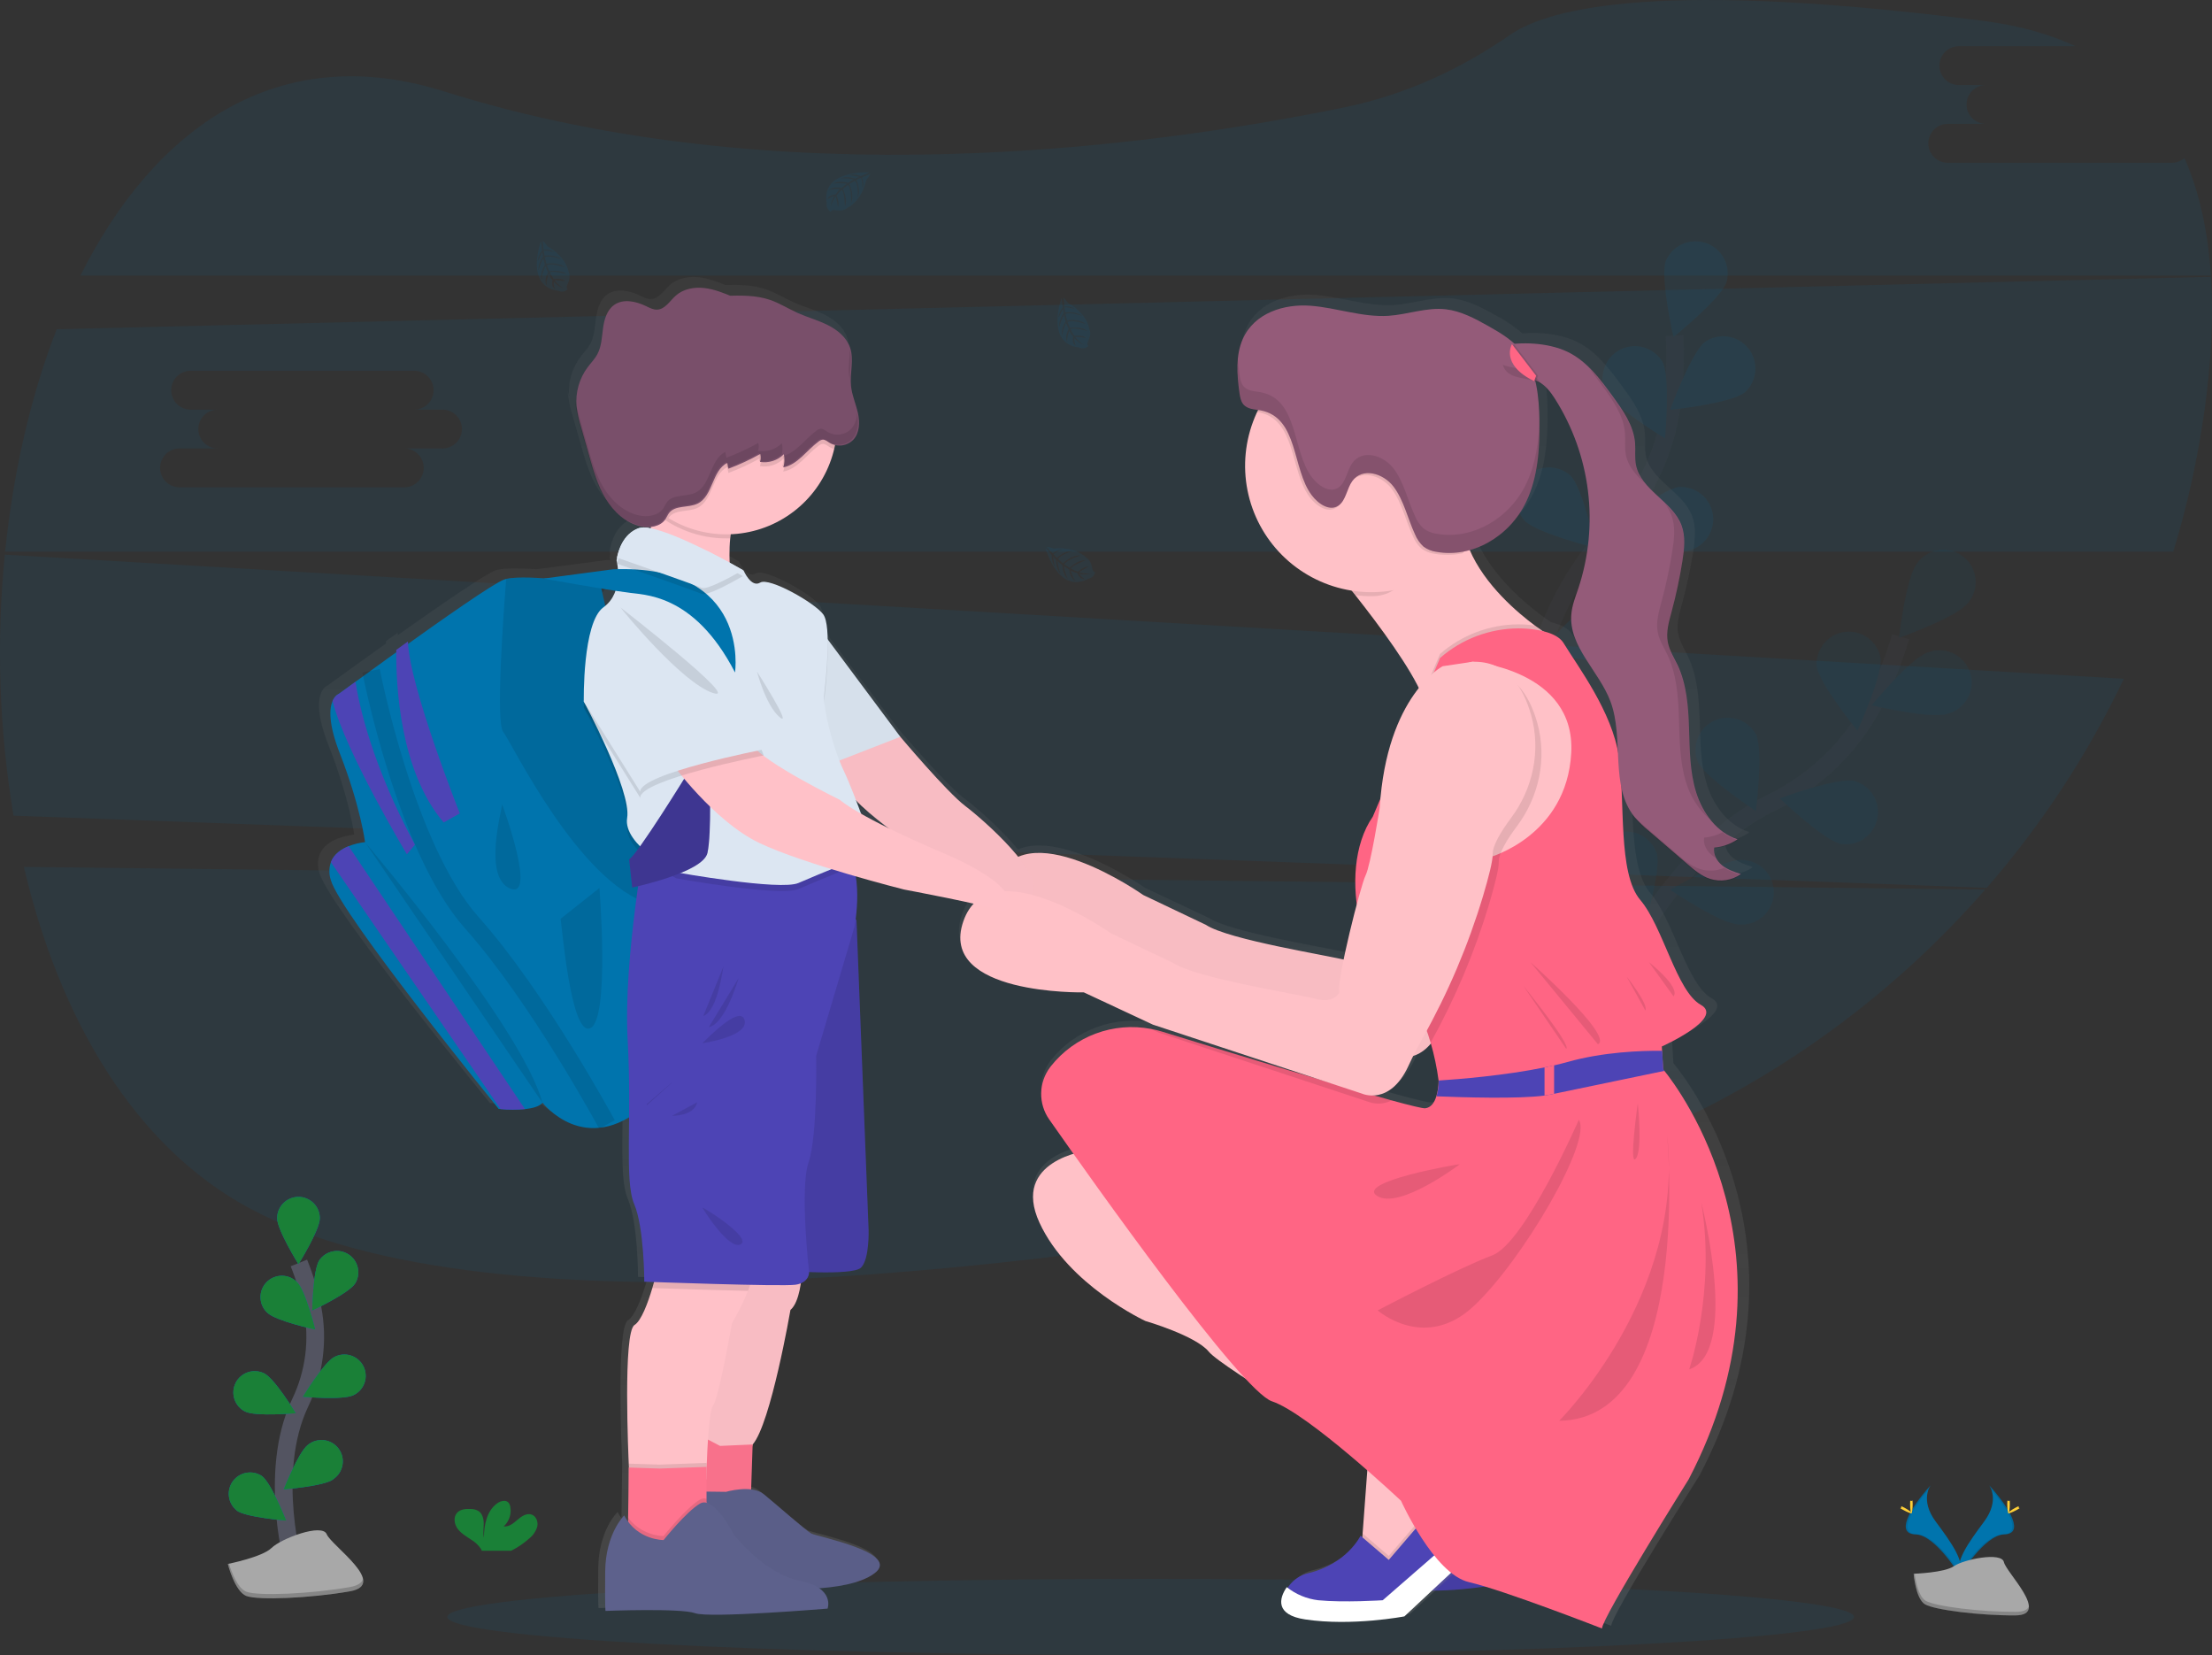 <svg width="250" height="187" viewBox="0 0 250 187" fill="none" xmlns="http://www.w3.org/2000/svg">
<rect x="0" y="0" width="250" height="187" fill="#333333" stroke="none"/>
<g clip-path="url(#clip0_150_1455)">
<path opacity="0.1" d="M130.05 187C173.95 187 209.539 185.074 209.539 182.699C209.539 180.323 173.95 178.398 130.05 178.398C86.149 178.398 50.56 180.323 50.56 182.699C50.56 185.074 86.149 187 130.05 187Z" fill="#0074AD"/>
<path d="M175.075 165.836L174.391 166.838L170.164 173.126L166.575 174.208L163.897 171.588L164.027 169.859L164.695 160.881C164.695 160.881 148.128 151.138 146.647 149.315C145.166 147.493 139.469 145.841 139.469 145.841C139.469 145.841 130.753 141.797 127.506 134.735C124.259 127.673 132.918 126.591 132.918 126.591L165.447 157.692L175.075 165.836Z" fill="#FFC1C7"/>
<path d="M179.063 169.481L168.752 179.106C168.752 179.106 162.827 180.245 157.529 179.448C154.143 178.938 154.794 177.081 155.685 175.803L155.701 175.78C156.235 175.049 157.015 174.536 157.898 174.336C162.282 173.279 163.795 170.105 163.795 170.105L166.986 172.839L172.512 166.401L176.597 168.319L179.063 169.481Z" fill="#4D44B5"/>
<path opacity="0.1" d="M176.597 168.324L174.17 167.185L174.398 166.839L175.081 165.836L165.447 157.692L132.918 126.595C132.918 126.595 124.259 127.673 127.506 134.735C130.753 141.797 139.469 145.841 139.469 145.841C139.469 145.841 145.166 147.493 146.647 149.315C148.128 151.138 164.706 160.877 164.706 160.877L164.039 169.855L164.007 170.283L163.795 170.103C163.795 170.103 162.282 173.277 157.897 174.334C157.015 174.534 156.234 175.047 155.701 175.778L155.685 175.801C154.773 177.076 154.142 178.933 157.528 179.446C162.826 180.243 168.751 179.104 168.751 179.104L179.062 169.479L176.597 168.324Z" fill="black"/>
<path opacity="0.1" d="M2.701 97.955C6.657 114.859 15.031 129.47 28.264 136.558C55.771 151.279 117.8 143.686 164.093 134.963C187.486 130.571 208.719 118.436 224.374 100.511L2.701 97.955Z" fill="#0074AD"/>
<path opacity="0.1" d="M245.465 18.389H220.064C219.494 18.371 218.953 18.131 218.556 17.722C218.159 17.312 217.938 16.764 217.938 16.194C217.938 15.624 218.159 15.076 218.556 14.666C218.953 14.257 219.494 14.017 220.064 13.999H224.455C223.873 13.999 223.315 13.768 222.903 13.356C222.491 12.945 222.26 12.387 222.26 11.805C222.26 11.223 222.491 10.665 222.903 10.254C223.315 9.842 223.873 9.611 224.455 9.611H221.319C220.749 9.593 220.209 9.354 219.812 8.944C219.415 8.534 219.193 7.987 219.193 7.416C219.193 6.846 219.415 6.298 219.812 5.889C220.209 5.479 220.749 5.24 221.319 5.221H234.577C231.635 3.854 228.196 2.882 224.234 2.371C188.084 -2.269 175.177 0.8 170.624 3.966C165.007 7.862 158.741 10.728 152.043 12.108C129.739 16.708 88.027 22.241 50.22 10.336C31.43 4.413 17.466 14.418 9.094 31.131H249.874C249.56 26.273 248.618 21.79 246.891 17.863C246.494 18.203 245.988 18.39 245.465 18.389Z" fill="#0074AD"/>
<path opacity="0.1" d="M0.545 62.671C-0.431 72.502 -0.1 82.419 1.529 92.164L224.544 100.317C230.754 93.178 235.966 85.231 240.04 76.693L0.545 62.671ZM88.75 83.705H84.359C84.653 83.696 84.947 83.745 85.221 83.851C85.496 83.957 85.746 84.118 85.958 84.322C86.169 84.527 86.338 84.772 86.452 85.043C86.567 85.314 86.626 85.606 86.626 85.9C86.626 86.194 86.567 86.486 86.452 86.757C86.338 87.028 86.169 87.273 85.958 87.478C85.746 87.683 85.496 87.843 85.221 87.949C84.947 88.055 84.653 88.105 84.359 88.095H58.958C58.388 88.077 57.847 87.837 57.451 87.428C57.054 87.018 56.832 86.47 56.832 85.9C56.832 85.33 57.054 84.782 57.451 84.372C57.847 83.963 58.388 83.723 58.958 83.705H63.349C62.767 83.705 62.209 83.474 61.797 83.062C61.386 82.651 61.155 82.093 61.155 81.511C61.155 80.929 61.386 80.371 61.797 79.96C62.209 79.549 62.767 79.317 63.349 79.317H60.214C59.644 79.299 59.103 79.06 58.706 78.65C58.309 78.24 58.088 77.693 58.088 77.122C58.088 76.552 58.309 76.004 58.706 75.595C59.103 75.185 59.644 74.946 60.214 74.927H85.615C86.185 74.946 86.725 75.185 87.122 75.595C87.519 76.004 87.74 76.552 87.74 77.122C87.74 77.693 87.519 78.24 87.122 78.65C86.725 79.06 86.185 79.299 85.615 79.317H88.75C89.332 79.317 89.89 79.549 90.302 79.96C90.713 80.371 90.945 80.929 90.945 81.511C90.945 82.093 90.713 82.651 90.302 83.062C89.89 83.474 89.332 83.705 88.75 83.705Z" fill="#0074AD"/>
<path opacity="0.1" d="M249.887 31.276L6.409 37.2C3.446 44.811 1.494 53.406 0.582 62.334H245.621C247.221 57.095 248.404 51.737 249.16 46.312C249.889 41.07 250.181 35.999 249.887 31.276ZM50.012 50.672H45.621C45.916 50.663 46.209 50.713 46.483 50.819C46.758 50.925 47.008 51.085 47.22 51.29C47.432 51.494 47.6 51.74 47.715 52.011C47.83 52.282 47.889 52.573 47.889 52.867C47.889 53.162 47.83 53.453 47.715 53.724C47.6 53.995 47.432 54.24 47.22 54.445C47.008 54.65 46.758 54.81 46.483 54.916C46.209 55.022 45.916 55.072 45.621 55.062H20.22C19.65 55.044 19.11 54.805 18.713 54.395C18.316 53.985 18.094 53.438 18.094 52.867C18.094 52.297 18.316 51.749 18.713 51.34C19.11 50.93 19.65 50.691 20.22 50.672H24.611C24.029 50.672 23.471 50.441 23.06 50.03C22.648 49.618 22.417 49.06 22.417 48.478C22.417 47.897 22.648 47.339 23.06 46.927C23.471 46.516 24.029 46.285 24.611 46.285H21.476C20.906 46.266 20.365 46.027 19.968 45.617C19.572 45.208 19.35 44.66 19.35 44.09C19.35 43.52 19.572 42.972 19.968 42.562C20.365 42.152 20.906 41.913 21.476 41.895H46.877C47.447 41.913 47.987 42.152 48.384 42.562C48.781 42.972 49.003 43.52 49.003 44.09C49.003 44.66 48.781 45.208 48.384 45.617C47.987 46.027 47.447 46.266 46.877 46.285H50.012C50.594 46.285 51.153 46.516 51.564 46.927C51.976 47.339 52.207 47.897 52.207 48.478C52.207 49.06 51.976 49.618 51.564 50.03C51.153 50.441 50.594 50.672 50.012 50.672Z" fill="#0074AD"/>
<g opacity="0.1">
<path d="M181.686 112.453C181.686 112.453 188.112 96.62 200.111 90.747C205.161 88.316 209.284 84.312 211.863 79.338C213.069 76.967 214.055 74.491 214.809 71.941" stroke="#535461" stroke-width="2" stroke-miterlimit="10"/>
<path d="M222.35 68.196C221.099 69.768 214.625 72.069 214.625 72.069C214.625 72.069 215.404 65.246 216.655 63.674C216.941 63.266 217.306 62.922 217.73 62.661C218.154 62.4 218.626 62.229 219.119 62.157C219.611 62.086 220.113 62.116 220.593 62.246C221.073 62.376 221.522 62.602 221.911 62.912C222.3 63.221 222.622 63.607 222.857 64.046C223.091 64.484 223.234 64.966 223.275 65.462C223.316 65.957 223.256 66.456 223.097 66.928C222.938 67.399 222.685 67.833 222.352 68.203L222.35 68.196Z" fill="#0074AD"/>
<path d="M220.129 80.646C218.224 81.286 211.543 79.693 211.543 79.693C211.543 79.693 215.907 74.39 217.812 73.75C218.273 73.561 218.769 73.468 219.267 73.478C219.766 73.488 220.257 73.6 220.711 73.808C221.164 74.015 221.57 74.313 221.904 74.684C222.238 75.054 222.492 75.489 222.651 75.962C222.809 76.434 222.87 76.934 222.827 77.431C222.785 77.928 222.641 78.411 222.405 78.85C222.169 79.289 221.845 79.675 221.453 79.984C221.062 80.293 220.611 80.518 220.129 80.646Z" fill="#0074AD"/>
<path d="M208.082 95.365C206.116 94.955 201.15 90.209 201.15 90.209C201.15 90.209 207.597 87.833 209.563 88.241C210.458 88.486 211.226 89.062 211.711 89.853C212.195 90.644 212.36 91.59 212.171 92.499C211.982 93.407 211.454 94.209 210.695 94.741C209.935 95.274 209.001 95.497 208.082 95.365Z" fill="#0074AD"/>
<path d="M196.462 104.448C194.455 104.379 188.758 100.538 188.758 100.538C188.758 100.538 194.71 97.107 196.717 97.178C197.216 97.162 197.713 97.249 198.177 97.434C198.641 97.618 199.062 97.895 199.414 98.249C199.767 98.602 200.043 99.024 200.225 99.489C200.407 99.953 200.493 100.45 200.475 100.949C200.458 101.448 200.338 101.938 200.123 102.388C199.909 102.839 199.604 103.24 199.228 103.568C198.851 103.896 198.412 104.144 197.936 104.295C197.46 104.446 196.959 104.498 196.462 104.448Z" fill="#0074AD"/>
<path d="M205.321 75.244C205.577 77.237 209.929 82.55 209.929 82.55C209.929 82.55 212.796 76.308 212.538 74.317C212.36 73.409 211.843 72.603 211.093 72.062C210.342 71.521 209.414 71.286 208.496 71.403C207.578 71.521 206.739 71.984 206.15 72.697C205.56 73.41 205.264 74.321 205.321 75.244Z" fill="#0074AD"/>
<path d="M191.864 86.04C192.704 87.863 198.449 91.633 198.449 91.633C198.449 91.633 199.313 84.822 198.472 82.997C198.03 82.184 197.296 81.57 196.418 81.279C195.54 80.987 194.584 81.041 193.743 81.428C192.903 81.815 192.242 82.507 191.893 83.363C191.543 84.219 191.533 85.177 191.864 86.04Z" fill="#0074AD"/>
<path d="M180.223 98.328C180.745 100.269 185.767 104.953 185.767 104.953C185.767 104.953 187.773 98.385 187.253 96.444C186.958 95.565 186.339 94.831 185.521 94.392C184.703 93.953 183.749 93.842 182.852 94.083C181.956 94.323 181.185 94.896 180.696 95.685C180.208 96.474 180.039 97.419 180.223 98.328Z" fill="#0074AD"/>
<path opacity="0.25" d="M222.35 68.196C221.099 69.768 214.625 72.069 214.625 72.069C214.625 72.069 215.404 65.246 216.655 63.674C216.941 63.266 217.306 62.922 217.73 62.661C218.154 62.4 218.626 62.229 219.119 62.157C219.611 62.086 220.113 62.116 220.593 62.246C221.073 62.376 221.522 62.602 221.911 62.912C222.3 63.221 222.622 63.607 222.857 64.046C223.091 64.484 223.234 64.966 223.275 65.462C223.316 65.957 223.256 66.456 223.097 66.928C222.938 67.399 222.685 67.833 222.352 68.203L222.35 68.196Z" fill="black"/>
<path opacity="0.25" d="M220.129 80.646C218.224 81.286 211.543 79.693 211.543 79.693C211.543 79.693 215.907 74.39 217.812 73.75C218.273 73.561 218.769 73.468 219.267 73.478C219.766 73.488 220.257 73.6 220.711 73.808C221.164 74.015 221.57 74.313 221.904 74.684C222.238 75.054 222.492 75.489 222.651 75.962C222.809 76.434 222.87 76.934 222.827 77.431C222.785 77.928 222.641 78.411 222.405 78.85C222.169 79.289 221.845 79.675 221.453 79.984C221.062 80.293 220.611 80.518 220.129 80.646Z" fill="black"/>
<path opacity="0.25" d="M208.082 95.365C206.116 94.955 201.15 90.209 201.15 90.209C201.15 90.209 207.597 87.833 209.563 88.241C210.458 88.486 211.226 89.062 211.711 89.853C212.195 90.644 212.36 91.59 212.171 92.499C211.982 93.407 211.454 94.209 210.695 94.741C209.935 95.274 209.001 95.497 208.082 95.365Z" fill="black"/>
<path opacity="0.25" d="M196.462 104.448C194.455 104.379 188.758 100.538 188.758 100.538C188.758 100.538 194.71 97.107 196.717 97.178C197.216 97.162 197.713 97.249 198.177 97.434C198.641 97.618 199.062 97.895 199.414 98.249C199.767 98.602 200.043 99.024 200.225 99.489C200.407 99.953 200.493 100.45 200.475 100.949C200.458 101.448 200.338 101.938 200.123 102.388C199.909 102.839 199.604 103.24 199.228 103.568C198.851 103.896 198.412 104.144 197.936 104.295C197.46 104.446 196.959 104.498 196.462 104.448Z" fill="black"/>
<path opacity="0.25" d="M205.321 75.244C205.577 77.237 209.929 82.55 209.929 82.55C209.929 82.55 212.796 76.308 212.538 74.317C212.36 73.409 211.843 72.603 211.093 72.062C210.342 71.521 209.414 71.286 208.496 71.403C207.578 71.521 206.739 71.984 206.15 72.697C205.56 73.41 205.264 74.321 205.321 75.244Z" fill="black"/>
<path opacity="0.25" d="M191.864 86.04C192.704 87.863 198.449 91.633 198.449 91.633C198.449 91.633 199.313 84.822 198.472 82.997C198.03 82.184 197.296 81.57 196.418 81.279C195.54 80.987 194.584 81.041 193.743 81.428C192.903 81.815 192.242 82.507 191.893 83.363C191.543 84.219 191.533 85.177 191.864 86.04Z" fill="black"/>
<path opacity="0.25" d="M180.223 98.328C180.745 100.269 185.767 104.953 185.767 104.953C185.767 104.953 187.773 98.385 187.253 96.444C186.958 95.565 186.339 94.831 185.521 94.392C184.703 93.953 183.749 93.842 182.852 94.083C181.956 94.323 181.185 94.896 180.696 95.685C180.208 96.474 180.039 97.419 180.223 98.328Z" fill="black"/>
</g>
<g opacity="0.1">
<path d="M171.455 87.122C171.455 87.122 172.266 70.055 181.639 60.534C185.595 56.567 188.158 51.424 188.942 45.877C189.291 43.238 189.398 40.573 189.261 37.915" stroke="#535461" stroke-width="2" stroke-miterlimit="10"/>
<path d="M195.138 31.878C194.48 33.778 189.134 38.088 189.134 38.088C189.134 38.088 187.607 31.393 188.263 29.495C188.623 28.642 189.294 27.958 190.14 27.581C190.985 27.205 191.943 27.164 192.817 27.467C193.692 27.77 194.419 28.395 194.85 29.214C195.281 30.033 195.384 30.985 195.138 31.878Z" fill="#0074AD"/>
<path d="M197.173 44.362C195.578 45.597 188.756 46.312 188.756 46.312C188.756 46.312 191.114 39.86 192.698 38.626C193.464 38.104 194.399 37.894 195.314 38.037C196.23 38.18 197.056 38.666 197.626 39.396C198.195 40.126 198.466 41.046 198.382 41.968C198.298 42.891 197.866 43.746 197.173 44.362Z" fill="#0074AD"/>
<path d="M190.693 62.241C188.701 62.507 182.441 59.676 182.441 59.676C182.441 59.676 187.735 55.297 189.733 55.031C190.657 54.967 191.571 55.258 192.288 55.843C193.005 56.429 193.473 57.265 193.596 58.183C193.719 59.101 193.488 60.031 192.95 60.784C192.412 61.538 191.608 62.059 190.7 62.241H190.693Z" fill="#0074AD"/>
<path d="M182.739 74.663C180.823 75.265 174.176 73.524 174.176 73.524C174.176 73.524 178.651 68.317 180.57 67.717C181.036 67.535 181.534 67.451 182.034 67.47C182.534 67.489 183.024 67.61 183.475 67.827C183.926 68.043 184.327 68.35 184.655 68.728C184.982 69.107 185.227 69.548 185.377 70.025C185.526 70.503 185.575 71.006 185.522 71.503C185.468 72 185.313 72.481 185.065 72.915C184.818 73.35 184.484 73.729 184.084 74.029C183.683 74.329 183.226 74.543 182.739 74.659V74.663Z" fill="#0074AD"/>
<path d="M181.411 44.175C182.323 45.97 188.183 49.54 188.183 49.54C188.183 49.54 188.815 42.706 187.912 40.908C187.443 40.111 186.688 39.521 185.801 39.259C184.913 38.998 183.959 39.083 183.132 39.499C182.305 39.914 181.667 40.629 181.347 41.497C181.028 42.365 181.05 43.323 181.411 44.175Z" fill="#0074AD"/>
<path d="M172.296 58.824C173.695 60.266 180.363 61.917 180.363 61.917C180.363 61.917 178.92 55.201 177.521 53.759C176.835 53.136 175.937 52.797 175.01 52.811C174.083 52.826 173.196 53.193 172.53 53.839C171.864 54.484 171.469 55.359 171.426 56.285C171.382 57.211 171.693 58.119 172.296 58.824Z" fill="#0074AD"/>
<path d="M165.391 74.274C166.531 75.932 172.82 78.687 172.82 78.687C172.82 78.687 172.531 71.825 171.398 70.166C170.825 69.444 170 68.965 169.088 68.826C168.176 68.688 167.246 68.9 166.484 69.42C165.723 69.94 165.187 70.729 164.984 71.629C164.781 72.528 164.927 73.471 165.391 74.267V74.274Z" fill="#0074AD"/>
</g>
<path opacity="0.1" d="M98.216 19.478C98.216 19.478 92.785 19.152 93.43 22.957C93.397 23.15 93.426 23.348 93.513 23.524C93.6 23.699 93.74 23.843 93.913 23.934C93.913 23.934 93.913 23.651 94.469 23.747C94.664 23.781 94.862 23.791 95.059 23.777C95.326 23.758 95.58 23.654 95.782 23.478C95.782 23.478 97.309 22.847 97.901 20.353C97.901 20.353 98.341 19.808 98.323 19.669L97.411 20.061C97.411 20.061 97.723 20.722 97.477 21.271C97.477 21.271 97.448 20.084 97.272 20.111C97.236 20.111 96.796 20.339 96.796 20.339C96.796 20.339 97.336 21.492 96.928 22.328C96.928 22.328 97.083 20.909 96.627 20.423L95.982 20.799C95.982 20.799 96.611 21.988 96.185 22.959C96.185 22.959 96.294 21.471 95.848 20.89L95.262 21.346C95.262 21.346 95.855 22.519 95.49 23.323C95.49 23.323 95.445 21.59 95.132 21.46C94.911 21.647 94.714 21.86 94.544 22.096C94.544 22.096 94.948 22.948 94.697 23.396C94.697 23.396 94.544 22.241 94.417 22.237C94.417 22.237 93.906 23.002 93.854 23.526C93.879 23.04 94.03 22.569 94.294 22.159C94 22.215 93.728 22.355 93.512 22.562C93.512 22.562 93.592 22.023 94.424 21.975C94.424 21.975 94.845 21.394 94.957 21.36C94.957 21.36 94.134 21.289 93.638 21.512C93.638 21.512 94.075 21.002 95.107 21.232L95.686 20.763C95.686 20.763 94.604 20.615 94.143 20.776C94.143 20.776 94.672 20.321 95.841 20.656L96.47 20.28C95.986 20.173 95.491 20.13 94.996 20.152C94.996 20.152 95.577 19.84 96.655 20.177L97.11 19.977C97.11 19.977 96.427 19.845 96.235 19.822C96.044 19.799 96.028 19.747 96.028 19.747C96.456 19.675 96.895 19.724 97.297 19.888C97.297 19.888 98.234 19.539 98.216 19.478Z" fill="#0074AD"/>
<path opacity="0.1" d="M83.955 37.992C83.955 37.992 82.1 43.107 85.93 43.574C86.107 43.66 86.305 43.688 86.499 43.655C86.692 43.621 86.869 43.527 87.006 43.387C87.006 43.387 86.737 43.298 86.986 42.801C87.07 42.624 87.133 42.436 87.172 42.243C87.231 41.983 87.203 41.71 87.093 41.466C87.093 41.466 86.922 39.824 84.698 38.548C84.698 38.548 84.299 37.972 84.16 37.949L84.276 38.938C84.276 38.938 84.999 38.826 85.457 39.218C85.457 39.218 84.317 38.91 84.285 39.086C84.285 39.122 84.37 39.608 84.37 39.608C84.37 39.608 85.627 39.418 86.316 40.045C86.316 40.045 84.999 39.496 84.404 39.792L84.582 40.519C84.582 40.519 85.901 40.252 86.71 40.938C86.71 40.938 85.313 40.409 84.629 40.674L84.9 41.357C84.9 41.357 86.193 41.129 86.862 41.697C86.862 41.697 85.188 41.241 84.973 41.512C85.09 41.778 85.24 42.028 85.418 42.257C85.418 42.257 86.347 42.111 86.708 42.485C86.708 42.485 85.557 42.305 85.516 42.425C85.516 42.425 86.104 43.132 86.591 43.337C86.134 43.176 85.727 42.898 85.411 42.53C85.383 42.824 85.441 43.12 85.577 43.382C85.577 43.382 85.083 43.154 85.272 42.348C85.272 42.348 84.834 41.779 84.832 41.665C84.832 41.665 84.534 42.435 84.604 42.974C84.604 42.974 84.24 42.41 84.755 41.485L84.468 40.801C84.468 40.801 84.012 41.797 84.044 42.282C84.044 42.282 83.761 41.649 84.408 40.621L84.226 39.913C83.988 40.343 83.807 40.803 83.686 41.28C83.686 41.28 83.552 40.633 84.183 39.699L84.117 39.209C84.117 39.209 83.798 39.819 83.72 40.004C83.643 40.188 83.588 40.181 83.588 40.181C83.642 39.751 83.814 39.343 84.085 39.004C84.085 39.004 84.019 37.995 83.955 37.992Z" fill="#0074AD"/>
<path opacity="0.1" d="M119.969 33.684C119.969 33.684 118.112 38.797 121.945 39.264C122.121 39.35 122.319 39.379 122.512 39.345C122.704 39.312 122.882 39.219 123.018 39.079C123.018 39.079 122.752 38.99 122.998 38.491C123.085 38.314 123.151 38.127 123.194 37.933C123.253 37.673 123.224 37.401 123.112 37.159C123.112 37.159 122.941 35.516 120.717 34.238C120.717 34.238 120.32 33.662 120.181 33.639L120.295 34.63C120.295 34.63 121.02 34.516 121.476 34.908C121.476 34.908 120.336 34.6 120.307 34.778C120.307 34.812 120.391 35.3 120.391 35.3C120.391 35.3 121.649 35.108 122.335 35.737C122.335 35.737 121.02 35.186 120.423 35.484L120.601 36.209C120.601 36.209 121.92 35.942 122.731 36.628C122.731 36.628 121.334 36.099 120.651 36.366L120.922 37.049C120.922 37.049 122.214 36.822 122.884 37.389C122.884 37.389 121.209 36.933 120.995 37.202C121.111 37.467 121.26 37.717 121.437 37.947C121.437 37.947 122.369 37.801 122.729 38.175C122.729 38.175 121.576 37.995 121.537 38.113C121.537 38.113 122.125 38.819 122.613 39.024C122.155 38.862 121.747 38.584 121.43 38.216C121.4 38.514 121.458 38.814 121.596 39.079C121.596 39.079 121.1 38.851 121.289 38.042C121.289 38.042 120.854 37.475 120.851 37.359C120.851 37.359 120.55 38.127 120.623 38.669C120.623 38.669 120.259 38.102 120.776 37.179L120.487 36.496C120.487 36.496 120.031 37.491 120.065 37.979C120.065 37.979 119.783 37.343 120.43 36.316L120.247 35.607C120.009 36.038 119.827 36.497 119.707 36.974C119.707 36.974 119.571 36.329 120.202 35.393L120.136 34.906C120.136 34.906 119.817 35.516 119.741 35.698C119.666 35.881 119.609 35.878 119.609 35.878C119.662 35.447 119.834 35.039 120.106 34.7C120.106 34.7 120.031 33.684 119.969 33.684Z" fill="#0074AD"/>
<path opacity="0.1" d="M61.126 27.278C61.126 27.278 59.268 32.393 63.101 32.858C63.277 32.944 63.475 32.974 63.668 32.94C63.861 32.907 64.038 32.814 64.175 32.673C64.175 32.673 63.908 32.584 64.154 32.087C64.241 31.91 64.306 31.722 64.35 31.529C64.408 31.268 64.379 30.996 64.268 30.753C64.268 30.753 64.097 29.11 61.873 27.832C61.873 27.832 61.477 27.258 61.337 27.235L61.452 28.224C61.452 28.224 62.174 28.112 62.632 28.504C62.632 28.504 61.492 28.194 61.463 28.372C61.463 28.408 61.547 28.894 61.547 28.894C61.547 28.894 62.805 28.704 63.491 29.331C63.491 29.331 62.174 28.78 61.579 29.078L61.757 29.805C61.757 29.805 63.076 29.538 63.885 30.224C63.885 30.224 62.491 29.695 61.807 29.96L62.078 30.643C62.078 30.643 63.37 30.415 64.04 30.983C64.04 30.983 62.363 30.527 62.151 30.796C62.268 31.062 62.416 31.313 62.593 31.543C62.593 31.543 63.525 31.395 63.883 31.771C63.883 31.771 62.732 31.591 62.691 31.712C62.691 31.712 63.281 32.416 63.769 32.623C63.31 32.462 62.903 32.183 62.586 31.814C62.556 32.112 62.614 32.412 62.753 32.678C62.753 32.678 62.256 32.45 62.445 31.643C62.445 31.643 62.008 31.074 62.008 30.96C62.008 30.96 61.707 31.73 61.78 32.27C61.78 32.27 61.415 31.705 61.93 30.78L61.643 30.096C61.643 30.096 61.187 31.094 61.219 31.579C61.219 31.579 60.937 30.946 61.584 29.919L61.404 29.208C61.165 29.638 60.984 30.098 60.864 30.575C60.864 30.575 60.727 29.93 61.358 28.994L61.292 28.506C61.292 28.506 60.973 29.117 60.898 29.301C60.822 29.486 60.766 29.479 60.766 29.479C60.818 29.048 60.989 28.64 61.26 28.301C61.26 28.301 61.196 27.281 61.126 27.278Z" fill="#0074AD"/>
<path opacity="0.1" d="M118.176 61.97C118.176 61.97 119.609 67.209 123.009 65.387C123.202 65.356 123.381 65.265 123.519 65.127C123.657 64.989 123.748 64.81 123.779 64.617C123.779 64.617 123.51 64.697 123.424 64.147C123.393 63.953 123.338 63.762 123.262 63.58C123.159 63.334 122.979 63.128 122.749 62.992C122.749 62.992 121.662 61.751 119.103 61.988C119.103 61.988 118.447 61.746 118.319 61.808L118.985 62.551C118.985 62.551 119.509 62.042 120.108 62.095C120.108 62.095 118.994 62.503 119.078 62.66C119.094 62.692 119.447 63.038 119.447 63.038C119.447 63.038 120.359 62.159 121.289 62.275C121.289 62.275 119.896 62.585 119.579 63.17L120.145 63.662C120.145 63.662 121.07 62.683 122.125 62.776C122.125 62.776 120.68 63.15 120.275 63.76L120.894 64.168C120.894 64.168 121.806 63.232 122.692 63.314C122.692 63.314 121.067 63.915 121.042 64.25C121.291 64.4 121.558 64.519 121.835 64.605C121.835 64.605 122.519 63.949 123.016 64.043C123.016 64.043 121.972 64.558 122.009 64.681C122.009 64.681 122.895 64.908 123.41 64.799C122.943 64.931 122.45 64.938 121.979 64.82C122.125 65.08 122.345 65.292 122.61 65.43C122.61 65.43 122.072 65.528 121.763 64.76C121.763 64.76 121.079 64.549 121.008 64.453C121.008 64.453 121.206 65.252 121.578 65.653C121.578 65.653 120.954 65.403 120.842 64.35L120.215 63.961C120.215 63.961 120.42 65.034 120.723 65.416C120.723 65.416 120.126 65.061 120.063 63.849L119.504 63.375C119.56 63.867 119.679 64.349 119.857 64.811C119.857 64.811 119.374 64.355 119.352 63.232L119.014 62.872C119.014 62.872 119.106 63.555 119.151 63.749C119.197 63.943 119.151 63.977 119.151 63.977C118.945 63.594 118.85 63.162 118.875 62.728C118.875 62.728 118.228 61.933 118.176 61.97Z" fill="#0074AD"/>
<path d="M185.828 91.526C186.325 92.1 186.873 92.628 187.466 93.102L191.905 96.884C192.696 97.556 193.5 98.251 194.503 98.568C195.096 98.754 195.724 98.802 196.339 98.707C196.954 98.613 197.539 98.379 198.049 98.023L197.973 97.998L198.049 97.948C197.299 97.707 196.531 97.456 195.913 96.971C195.659 96.78 195.445 96.541 195.284 96.267C195.123 95.994 195.018 95.691 194.975 95.376C194.975 95.344 194.975 95.314 194.975 95.283C194.976 95.196 194.985 95.11 195 95.025C195.956 94.944 196.876 94.62 197.673 94.084L197.595 94.057L197.673 94.009C195.307 93.251 193.669 91.032 192.926 88.683C192.183 86.334 192.181 83.833 192.101 81.375C192.021 78.916 191.839 76.39 190.777 74.167C190.378 73.333 189.866 72.54 189.672 71.638C189.619 71.37 189.594 71.098 189.597 70.825C189.613 69.948 189.868 69.066 190.103 68.209C190.624 66.296 191.041 64.356 191.351 62.398C191.474 61.702 191.541 60.997 191.554 60.291C191.576 59.601 191.465 58.913 191.228 58.265C190.185 55.554 186.557 54.276 186.003 51.431C185.938 51.048 185.911 50.66 185.921 50.271C185.921 50.057 185.921 49.845 185.921 49.633C185.921 49.422 185.921 49.178 185.903 48.968C185.746 46.966 184.506 45.228 183.31 43.603C181.87 41.649 180.347 39.617 178.135 38.575C176.417 37.762 174.12 37.493 172.071 37.676C171.152 36.883 170.144 36.199 169.068 35.637C167.502 34.766 165.877 33.91 164.143 33.718C161.944 33.477 159.77 34.32 157.565 34.461C154.566 34.655 151.622 33.55 148.623 33.322C145.624 33.094 142.172 34.103 140.832 37.122C140.518 37.855 140.327 38.635 140.267 39.43C140.253 39.582 140.244 39.733 140.237 39.885V39.901C140.215 40.518 140.232 41.135 140.29 41.749V41.819C140.29 41.943 140.312 42.066 140.326 42.189C140.326 42.225 140.326 42.259 140.337 42.296C140.337 42.41 140.362 42.523 140.376 42.637L140.39 42.744C140.408 42.888 140.429 43.032 140.447 43.175C140.481 43.471 140.545 43.762 140.636 44.045C140.692 44.209 140.773 44.363 140.877 44.501C141.203 44.916 141.693 45.038 142.199 45.116L142.598 45.173C142.557 45.255 142.514 45.337 142.475 45.421C141.571 47.327 141.103 49.41 141.108 51.52C141.108 58.687 146.415 64.628 153.349 65.708L153.766 66.227C156.323 69.43 159.531 73.706 161.058 76.784C159.294 78.974 157.23 82.855 156.642 89.366L155.769 91.403C153.939 94.034 153.467 97.829 153.939 101.361C153.424 103.27 152.836 105.669 152.428 107.653C149.395 106.981 139.043 105.318 136.596 103.703L129.418 100.322C129.418 100.322 120.075 93.797 115.048 95.975C113.127 93.615 110.229 91.143 108.98 90.209C106.838 88.603 101.51 82.329 101.51 82.329L93.163 71.253C93.14 69.97 93.004 68.874 92.653 68.403C91.668 67.086 86.457 64.163 85.415 64.794C84.374 65.425 83.504 63.428 83.504 63.428L83.424 63.384C83.228 63.27 82.672 62.956 81.899 62.541C81.859 61.617 81.882 60.69 81.968 59.769C81.984 59.614 82.004 59.459 82.027 59.313C84.794 59.213 87.452 58.213 89.598 56.463C91.743 54.714 93.258 52.312 93.913 49.622C93.949 49.479 93.974 49.331 94.004 49.185C94.377 49.271 94.767 49.261 95.135 49.154C95.504 49.047 95.838 48.847 96.107 48.574C96.836 47.791 96.868 46.585 96.636 45.547C96.403 44.508 95.952 43.512 95.838 42.45C95.695 41.004 96.205 39.489 95.736 38.122C95.341 36.956 94.302 36.108 93.195 35.555C92.088 35.001 90.875 34.678 89.743 34.174C88.662 33.696 87.658 33.053 86.537 32.675C85.083 32.185 83.519 32.167 81.979 32.203C81.013 31.814 80.028 31.443 78.994 31.326C77.855 31.197 76.601 31.418 75.733 32.176C75.049 32.782 74.493 33.755 73.566 33.787C73.11 33.803 72.7 33.577 72.294 33.384C71.144 32.832 69.688 32.52 68.648 33.252C67.814 33.835 67.509 34.908 67.365 35.908C67.222 36.908 67.197 37.958 66.714 38.853C66.415 39.405 65.962 39.853 65.586 40.355C64.634 41.627 64.185 43.205 64.326 44.788V44.834C64.271 44.606 64.219 44.394 64.18 44.17C64.18 44.339 64.18 44.505 64.203 44.674C64.302 45.456 64.472 46.227 64.711 46.977L65.654 50.281C66.133 51.957 66.623 53.659 67.534 55.151C67.89 55.739 68.319 56.279 68.812 56.757C69.589 57.573 70.583 58.149 71.677 58.418C72.061 58.504 72.456 58.528 72.848 58.489C72.848 58.536 72.837 58.582 72.828 58.63C72.743 58.614 72.657 58.596 72.577 58.584C72.207 58.507 71.824 58.517 71.458 58.614C69.658 59.254 69.111 61.202 68.951 61.967C68.915 62.163 68.904 62.282 68.904 62.282C68.904 62.282 68.933 62.395 68.967 62.589L68.951 62.655C68.915 62.849 68.904 62.97 68.904 62.97C68.904 62.97 68.933 63.084 68.967 63.282L68.498 63.293L60.648 64.318C58.854 64.195 57.148 64.166 56.234 64.384C56.157 64.401 56.08 64.424 56.006 64.45C54.867 64.844 49.646 68.446 44.961 71.761C44.961 71.67 44.961 71.581 44.947 71.494L43.614 72.442C43.614 72.531 43.614 72.624 43.614 72.718C43.282 72.945 42.951 73.187 42.632 73.417C41.199 74.442 39.898 75.367 38.929 76.076C37.749 76.923 37.017 77.459 37.017 77.459C37.017 77.459 36.584 77.6 36.297 78.267C35.928 79.121 35.8 80.839 37.133 84.22C39.508 90.237 40.028 94.305 40.028 94.305C39.383 94.373 38.751 94.526 38.148 94.761C37.325 95.089 36.466 95.645 36.108 96.583C35.878 97.239 35.873 97.952 36.092 98.611C37.191 102.507 55.373 124.627 55.373 124.627L55.6 124.648C56.533 124.73 57.471 124.73 58.403 124.648C59.253 124.559 60.048 124.356 60.413 123.928C60.413 123.928 64.444 129.101 70.364 125.577C70.323 130.27 70.205 133.712 70.95 135.446C72.11 138.139 72.11 144.269 72.11 144.269L73.213 144.308C73.153 144.536 73.087 144.763 73.017 144.991C72.509 146.67 71.759 148.7 70.966 149.185C69.631 150.005 70.264 164.102 70.319 165.319C70.319 165.367 70.319 165.392 70.319 165.392L70.241 171.087V171.543C70.076 171.32 69.927 171.086 69.797 170.841C69.797 170.841 67.65 172.891 67.612 177.22C67.573 181.548 67.65 181.694 67.65 181.694C67.65 181.694 76.309 181.359 77.934 181.956C79.559 182.553 93.147 181.437 93.147 181.437C93.147 181.437 93.651 180.129 92.201 179.124C94.512 178.958 97.032 178.516 98.509 177.445C101.756 175.101 91.958 173.274 91.274 172.903C90.59 172.532 87.204 169.545 85.805 168.426C85.382 168.118 84.882 167.932 84.36 167.889L84.536 162.783C86.621 160.435 88.879 147.484 88.879 147.484C89.617 146.868 89.939 145.372 90.071 144.458C90.341 144.369 90.576 144.199 90.746 143.971C90.916 143.743 91.012 143.469 91.021 143.185C93.407 143.264 96.408 143.246 96.984 142.674C97.969 141.699 97.853 138.376 97.853 138.376L96.463 103.192L96.371 103.058C96.601 101.447 96.606 99.813 96.385 98.201C99.507 99.092 101.936 99.698 101.936 99.698C101.936 99.698 106.635 100.563 109.932 101.292C109.393 101.865 108.985 102.55 108.738 103.297C105.776 111.726 122.577 111.378 122.577 111.378L130.509 115.045L149.181 121.146C143.181 119.376 136.327 117.294 131.662 115.865C131.203 115.725 130.736 115.612 130.263 115.526C125.984 114.751 121.538 116.31 118.812 119.747C118.781 119.791 118.751 119.829 118.717 119.87C118.064 120.719 117.701 121.755 117.679 122.825C117.658 123.895 117.98 124.944 118.598 125.819C119.312 126.828 120.266 128.17 121.385 129.73C119.018 130.445 115.1 132.439 117.482 137.565C120.781 144.67 129.639 148.727 129.639 148.727C129.639 148.727 135.429 150.39 136.931 152.224C137.352 152.739 138.982 153.881 141.112 155.257C142.479 156.703 143.55 157.649 144.186 157.858C146.725 158.694 151.667 162.706 155.145 165.715L154.623 172.905L154.589 173.338L154.374 173.156C154.374 173.156 152.836 176.345 148.379 177.414C147.485 177.615 146.693 178.131 146.148 178.867L146.132 178.888L146 179.079L145.9 179.004C144.988 180.286 144.564 182.154 148.005 182.669C153.39 183.471 159.399 182.325 159.399 182.325L164.768 177.363C165.364 177.865 166.065 178.229 166.819 178.427C170.831 179.339 182.102 183.699 182.102 183.699C182.102 182.476 192.062 166.738 192.062 166.738C205.507 141.296 190.887 122.283 189.271 120.303L189.127 120.13L189.002 118.016L188.975 117.531C188.975 117.531 196.23 114.323 193.45 112.797C190.67 111.27 189.121 103.933 186.502 100.878C184.451 98.495 184.57 92.963 184.353 88.25C184.589 89.414 185.094 90.506 185.828 91.439C185.844 91.46 185.862 91.476 185.878 91.496L185.684 91.328C185.732 91.401 185.778 91.464 185.828 91.526ZM96.426 89.571C97.361 90.576 98.992 91.861 100.072 92.676C98.778 92.045 97.771 91.512 96.994 91.082C96.811 90.576 96.62 90.07 96.426 89.571ZM68.787 65.731C68.564 66.4 68.158 66.992 67.614 67.442L67.158 65.476C67.755 65.571 68.311 65.66 68.787 65.731ZM159.864 119.747C160.044 119.36 160.231 118.98 160.42 118.608C161.219 118.348 161.924 117.859 162.446 117.2C162.843 118.578 163.137 119.984 163.325 121.406C163.325 121.472 163.325 121.508 163.325 121.508C163.315 122.082 163.229 122.651 163.068 123.201C162.858 123.866 162.475 124.493 161.78 124.568C161.491 124.598 160.067 124.254 157.936 123.673C157.319 123.504 156.639 123.315 155.915 123.11C157.052 123.035 158.633 122.395 159.864 119.747ZM177.695 71.679C177.269 70.996 176.38 70.558 175.293 70.301C175.095 70.168 174.787 69.959 174.395 69.674C172.481 68.273 168.66 65.118 166.907 61.088C167.396 60.952 167.873 60.777 168.334 60.566C169.05 60.238 169.726 59.829 170.348 59.347C170.558 59.183 170.763 59.013 170.959 58.835C171.461 58.382 171.919 57.882 172.326 57.343C172.488 57.115 172.645 56.898 172.782 56.659C173.005 56.309 173.208 55.945 173.388 55.57C173.803 54.696 174.123 53.779 174.343 52.837C174.432 52.458 174.509 52.073 174.571 51.686C174.632 51.299 174.692 50.909 174.735 50.517C174.876 49.135 174.931 47.745 174.897 46.355C174.897 46.289 174.897 46.221 174.897 46.155C174.897 46.13 174.897 46.105 174.897 46.082C174.89 44.673 174.737 43.269 174.441 41.892C174.544 41.931 174.646 41.97 174.744 42.015C174.909 42.096 175.066 42.191 175.213 42.3C175.177 42.248 175.136 42.195 175.097 42.143C175.758 42.571 176.25 43.239 176.692 43.904C178.717 47.06 180.011 50.629 180.478 54.35C180.944 58.071 180.573 61.849 179.39 65.407C179.058 66.385 178.659 67.357 178.57 68.385C178.249 72.055 181.76 74.855 183.066 78.304C183.72 80.033 183.823 81.949 183.909 83.844C182.925 79.044 179.327 74.319 177.702 71.688L177.695 71.679Z" fill="url(#paint0_linear_150_1455)"/>
<path d="M90.591 144.251C90.591 144.251 90.42 147.099 89.337 148.01C89.337 148.01 87.116 160.881 85.065 163.216L84.723 164.526L76.178 163.558L77.887 152.167L79.482 141.688L90.591 144.251Z" fill="#FFC1C8"/>
<path opacity="0.03" d="M90.591 144.251C90.591 144.251 90.42 147.099 89.337 148.01C89.337 148.01 87.116 160.881 85.065 163.216L84.723 164.526L76.178 163.558L77.887 152.167L79.482 141.688L90.591 144.251Z" fill="black"/>
<path d="M81.382 163.376L85.064 163.214L84.868 169.01L82.05 170.898L76.973 169.786L78.825 162.041L81.382 163.376Z" fill="#FF748F"/>
<path opacity="0.03" d="M81.382 163.376L85.064 163.214L84.868 169.01L82.05 170.898L76.973 169.786L78.825 162.041L81.382 163.376Z" fill="black"/>
<path d="M82.05 168.565C82.05 168.565 84.942 167.713 86.314 168.825C87.685 169.937 91.021 172.901 91.689 173.272C92.357 173.643 101.984 175.459 98.805 177.792C95.627 180.125 87.464 179.459 87.464 179.459C87.464 179.459 82.125 177.901 81.977 177.828C81.829 177.755 78.559 176.161 78.456 176.049C78.354 175.937 79.382 168.531 79.382 168.531L82.05 168.565Z" fill="#5D618C"/>
<path opacity="0.03" d="M82.05 168.565C82.05 168.565 84.942 167.713 86.314 168.825C87.685 169.937 91.021 172.901 91.689 173.272C92.357 173.643 101.984 175.459 98.805 177.792C95.627 180.125 87.464 179.459 87.464 179.459C87.464 179.459 82.125 177.901 81.977 177.828C81.829 177.755 78.559 176.161 78.456 176.049C78.354 175.937 79.382 168.531 79.382 168.531L82.05 168.565Z" fill="black"/>
<path d="M73.672 91.569L73.501 102.158L73.114 124.746L72.886 124.944C66.107 130.81 61.322 124.602 61.322 124.602C60.962 125.028 60.182 125.231 59.344 125.317C58.426 125.399 57.504 125.399 56.587 125.317L56.359 125.297C56.359 125.297 38.466 103.297 37.384 99.424C37.169 98.769 37.175 98.062 37.4 97.41C37.753 96.485 38.598 95.934 39.407 95.608C40.001 95.374 40.623 95.221 41.257 95.153C41.257 95.153 40.745 91.109 38.409 85.129C37.096 81.769 37.224 80.062 37.586 79.206C37.869 78.543 38.295 78.402 38.295 78.402C38.295 78.402 39.015 77.871 40.175 77.035C41.139 76.331 42.408 75.41 43.821 74.392L45.131 73.454C49.965 69.986 55.789 65.904 56.981 65.48C57.055 65.453 57.131 65.431 57.209 65.414C59.654 64.824 67.859 66.05 67.859 66.05L73.672 91.569Z" fill="#0074AD"/>
<path opacity="0.1" d="M73.671 91.569L73.5 102.158C65.395 99.768 57.859 83.933 56.865 82.685C56.016 81.6 56.888 69.524 57.21 65.419C59.655 64.829 67.86 66.054 67.86 66.054L73.671 91.569Z" fill="black"/>
<path d="M166.701 70.948C166.701 70.948 160.378 74.194 159.58 86.951C159.58 86.951 158.555 93.444 157.985 94.583C157.415 95.722 154.681 106.486 155.023 107.796C155.023 107.796 154.453 109.106 152.345 108.537C150.237 107.967 138.844 106.202 136.28 104.493L129.216 101.133C129.216 101.133 115.43 91.394 112.524 99.766C109.619 108.138 126.14 107.801 126.14 107.801L133.944 111.446L157.586 119.244C157.586 119.244 160.72 120.668 162.827 116.112C164.176 113.241 165.778 110.497 167.613 107.91C167.613 107.91 172.398 94.469 172.341 92.191C172.284 89.913 177.468 84.502 177.468 84.502C177.468 84.502 178.494 70.15 170.062 70.435L166.701 70.948Z" fill="#FFC1C7"/>
<path opacity="0.03" d="M166.701 70.948C166.701 70.948 160.378 74.194 159.58 86.951C159.58 86.951 158.555 93.444 157.985 94.583C157.415 95.722 154.681 106.486 155.023 107.796C155.023 107.796 154.453 109.106 152.345 108.537C150.237 107.967 138.844 106.202 136.28 104.493L129.216 101.133C129.216 101.133 115.43 91.394 112.524 99.766C109.619 108.138 126.14 107.801 126.14 107.801L133.944 111.446L157.586 119.244C157.586 119.244 160.72 120.668 162.827 116.112C164.176 113.241 165.778 110.497 167.613 107.91C167.613 107.91 172.398 94.469 172.341 92.191C172.284 89.913 177.468 84.502 177.468 84.502C177.468 84.502 178.494 70.15 170.062 70.435L166.701 70.948Z" fill="black"/>
<path d="M99.819 82.029C100.161 82.427 101.756 83.25 101.756 83.25C101.756 83.25 106.997 89.485 109.105 91.08C111.213 92.674 118.106 98.768 116.711 101.076C115.317 103.384 113.749 102.869 113.749 102.869L101.414 94.326C101.414 94.326 97.085 91.223 96.203 89.742C95.321 88.261 94.236 85.161 94.236 85.161L99.819 82.029Z" fill="#FFC1C8"/>
<path opacity="0.03" d="M99.819 82.029C100.161 82.427 101.756 83.25 101.756 83.25C101.756 83.25 106.997 89.485 109.105 91.08C111.213 92.674 118.106 98.768 116.711 101.076C115.317 103.384 113.749 102.869 113.749 102.869L101.414 94.326C101.414 94.326 97.085 91.223 96.203 89.742C95.321 88.261 94.236 85.161 94.236 85.161L99.819 82.029Z" fill="black"/>
<path d="M92.899 71.378L101.756 83.252L93.781 86.357L90.477 76.417L92.899 71.378Z" fill="#DCE6F2"/>
<path opacity="0.03" d="M92.899 71.378L101.756 83.252L93.781 86.357L90.477 76.417L92.899 71.378Z" fill="black"/>
<path d="M95.205 101.65L96.8 103.985L98.167 138.954C98.167 138.954 98.281 142.258 97.313 143.226C96.344 144.194 88.426 143.567 88.426 143.567C88.426 143.567 88.711 107.915 88.825 107.231C88.939 106.548 95.205 101.65 95.205 101.65Z" fill="#4D44B5"/>
<path opacity="0.1" d="M95.205 101.65L96.8 103.985L98.167 138.954C98.167 138.954 98.281 142.258 97.313 143.226C96.344 144.194 88.426 143.567 88.426 143.567C88.426 143.567 88.711 107.915 88.825 107.231C88.939 106.548 95.205 101.65 95.205 101.65Z" fill="black"/>
<path d="M84.539 145.855C84.02 147.13 83.411 148.366 82.716 149.554C82.716 149.554 81.235 158.004 80.604 158.783C80.148 159.353 79.938 163.604 79.863 165.82C79.836 166.622 79.824 167.158 79.824 167.158L71.115 171.308L71.076 165.823C71.076 165.823 71.076 165.797 71.076 165.75C71.022 164.54 70.393 150.529 71.712 149.714C72.487 149.233 73.225 147.208 73.724 145.547C74.105 144.265 74.344 143.192 74.344 143.192C74.344 143.192 84.019 142.563 84.826 143.599C85.122 143.968 84.917 144.866 84.539 145.855Z" fill="#FFC1C8"/>
<path opacity="0.1" d="M84.54 145.855C80.615 145.773 75.698 145.606 73.711 145.536C74.091 144.253 74.331 143.18 74.331 143.18C74.331 143.18 84.006 142.551 84.813 143.588C85.123 143.968 84.918 144.866 84.54 145.855Z" fill="black"/>
<path d="M73.101 94.018C73.101 94.018 70.424 108.256 70.936 117.426C71.449 126.595 70.538 133.368 71.677 136.05C72.816 138.731 72.816 144.82 72.816 144.82C72.816 144.82 88.312 145.39 89.907 145.162C91.502 144.934 91.445 143.738 91.445 143.738C91.445 143.738 90.363 134.28 91.388 131.318C92.413 128.356 92.243 119.301 92.243 119.301L96.572 104.721C96.572 104.721 97.882 98.171 95.148 95.494C92.413 92.818 73.101 94.018 73.101 94.018Z" fill="#4D44B5"/>
<path d="M165.049 169.253L164.366 170.256L160.138 176.543L156.549 177.625L153.872 175.006L154.002 173.277L154.67 164.298C154.67 164.298 138.103 154.555 136.622 152.732C135.141 150.91 129.444 149.258 129.444 149.258C129.444 149.258 120.728 145.215 117.481 138.152C114.233 131.09 122.893 130.008 122.893 130.008L155.421 161.109L165.049 169.253Z" fill="#FFC1C7"/>
<path opacity="0.1" d="M164.376 170.253L160.149 176.541L156.56 177.623L153.883 175.003L154.013 173.274L156.959 175.801L162.485 169.365L164.376 170.253Z" fill="black"/>
<path d="M169.036 172.898L158.724 182.523C158.724 182.523 152.8 183.663 147.502 182.865C144.115 182.355 144.767 180.498 145.658 179.22L145.674 179.197C146.208 178.466 146.988 177.953 147.871 177.753C152.255 176.696 153.768 173.523 153.768 173.523L156.958 176.256L162.484 169.818L166.57 171.737L169.036 172.898Z" fill="#4D44B5"/>
<path d="M169.037 173.008L158.726 182.637C158.726 182.637 152.801 183.777 147.503 182.979C144.117 182.469 144.541 180.612 145.432 179.334C146.456 180.146 147.686 180.658 148.984 180.813C151.89 181.097 156.276 180.813 156.276 180.813L166.572 171.853L169.037 173.008Z" fill="white"/>
<path d="M83.909 57.643C83.07 58.062 82.685 59.356 82.53 60.833C82.268 63.352 82.692 66.387 82.692 66.387C82.692 66.387 71.298 63.273 72.515 62.664C73.214 62.316 73.586 59.778 73.775 57.689C73.916 56.144 73.957 54.843 73.957 54.843C73.957 54.843 86.187 56.504 83.909 57.643Z" fill="#FFC1C8"/>
<path d="M174.602 71.465C174.602 71.465 160.777 84.525 161.233 80.73C161.296 80.201 161.114 79.47 160.754 78.607C159.476 75.527 155.941 70.745 153.177 67.248C151.149 64.683 149.531 62.808 149.531 62.808C149.531 62.808 166.702 48.381 165.334 56.582C165.049 58.452 165.31 60.364 166.084 62.09C167.795 66.118 171.587 69.287 173.481 70.686C174.164 71.189 174.602 71.465 174.602 71.465Z" fill="#FFC1C7"/>
<path opacity="0.1" d="M163.435 59.086C163.187 59.393 162.266 60.473 161.993 60.758C159.395 63.462 159.049 67.364 155.004 67.364C154.395 67.365 153.786 67.326 153.181 67.248C151.153 64.683 149.535 62.808 149.535 62.808C149.535 62.808 166.701 48.381 165.334 56.582C165.01 58.527 162.713 57.382 163.435 59.086Z" fill="black"/>
<path d="M169.282 52.632C169.283 55.456 168.446 58.216 166.877 60.564C165.308 62.913 163.077 64.743 160.468 65.824C157.858 66.904 154.986 67.187 152.216 66.637C149.446 66.086 146.901 64.726 144.903 62.729C142.906 60.732 141.546 58.188 140.995 55.419C140.444 52.649 140.727 49.778 141.808 47.169C142.889 44.56 144.72 42.331 147.069 40.762C149.418 39.193 152.179 38.356 155.004 38.357C156.881 38.35 158.741 38.714 160.477 39.429C162.212 40.144 163.789 41.195 165.116 42.522C166.444 43.849 167.495 45.425 168.21 47.16C168.925 48.895 169.29 50.755 169.282 52.632Z" fill="#FFC1C7"/>
<path opacity="0.1" d="M174.602 71.465C174.602 71.465 160.777 84.525 161.232 80.73C161.296 80.201 161.114 79.47 160.754 78.607L162.752 73.895C165.201 71.751 168.341 70.562 171.596 70.547C172.188 70.546 172.78 70.586 173.367 70.667L173.481 70.686C174.164 71.189 174.602 71.465 174.602 71.465Z" fill="black"/>
<path d="M190.855 167.146C190.855 167.146 181.057 182.788 181.057 184.004C181.057 184.004 169.966 179.676 166.017 178.765C162.068 177.853 158.345 169.577 158.345 169.577C158.345 169.577 147.863 159.704 143.761 158.337C140.281 157.177 123.56 133.596 118.579 126.482C117.969 125.611 117.652 124.569 117.673 123.506C117.694 122.444 118.053 121.415 118.697 120.57L118.79 120.449C120.109 118.791 121.855 117.524 123.84 116.785C125.825 116.045 127.975 115.861 130.057 116.253C130.519 116.338 130.975 116.45 131.424 116.59C138.597 118.807 151.021 122.616 157.287 124.336C159.384 124.912 160.785 125.247 161.07 125.226C161.754 125.156 162.13 124.543 162.337 123.871C162.495 123.324 162.58 122.759 162.59 122.19C162.59 122.19 162.59 122.153 162.59 122.087C162.398 120.639 162.096 119.207 161.688 117.804C160.956 115.298 159.689 112.357 157.586 110.952C155.84 109.788 154.453 107.22 153.726 104.236C152.748 100.206 152.974 95.41 155.155 92.271L157.262 87.3L160.788 78.985L162.752 74.351C165.2 72.207 168.341 71.018 171.596 71.002C172.188 71.002 172.779 71.042 173.366 71.123C174.877 71.333 176.183 71.786 176.727 72.679C178.398 75.413 182.196 80.425 182.955 85.437C183.714 90.448 182.805 98.65 185.387 101.689C187.968 104.728 189.488 112.016 192.223 113.535C194.957 115.055 187.818 118.242 187.818 118.242L187.845 118.722L187.968 120.825C187.968 120.825 188.018 120.882 188.11 120.996C189.7 122.964 204.072 141.861 190.855 167.146Z" fill="#FF6584"/>
<path d="M188.121 120.996C185.127 121.622 178.577 122.987 175.656 123.586L175.143 123.691C174.972 123.725 174.781 123.757 174.574 123.786C171.639 124.19 165.272 123.992 162.357 123.873C162.516 123.326 162.601 122.761 162.61 122.192C162.61 122.192 162.61 122.155 162.61 122.089C164.828 121.946 170.082 121.527 174.585 120.602C174.952 120.526 175.314 120.447 175.668 120.374C176.178 120.255 176.675 120.13 177.149 119.998C181.187 118.859 185.45 118.709 187.859 118.731L187.982 120.834C187.982 120.834 188.018 120.882 188.121 120.996Z" fill="#4D44B5"/>
<path d="M175.645 120.365V123.586L175.132 123.691C174.961 123.725 174.77 123.757 174.562 123.786V120.611C174.929 120.526 175.292 120.447 175.645 120.365Z" fill="#FF6584"/>
<path opacity="0.1" d="M178.435 126.534C178.435 126.534 172.34 140.487 168.637 141.854C164.934 143.221 155.705 148.062 155.705 148.062C155.705 148.062 161.003 152.732 166.529 147.607C172.055 142.481 180.031 128.812 178.435 126.534Z" fill="black"/>
<path opacity="0.1" d="M185.102 124.659C185.102 124.659 185.672 129.956 184.874 130.924C184.076 131.892 185.102 124.659 185.102 124.659Z" fill="black"/>
<path opacity="0.1" d="M188.406 128.129C188.406 128.129 191.482 160.364 176.215 160.535C176.215 160.54 190.514 146.354 188.406 128.129Z" fill="black"/>
<path opacity="0.1" d="M192.279 135.874C192.279 135.874 196.666 152.789 190.912 154.726C190.912 154.73 193.931 145.96 192.279 135.874Z" fill="black"/>
<path opacity="0.1" d="M164.991 131.546C164.706 131.546 153.142 133.539 155.648 135.134C158.155 136.729 164.991 131.546 164.991 131.546Z" fill="black"/>
<path opacity="0.1" d="M172.967 108.712C172.967 108.712 182.424 117.084 180.601 117.996L172.967 108.712Z" fill="black"/>
<path opacity="0.1" d="M172.17 111.389C172.17 111.389 177.639 118.109 177.012 118.508L172.17 111.389Z" fill="black"/>
<path opacity="0.1" d="M183.848 110.359C183.848 110.359 186.354 113.492 185.955 114.175L183.848 110.359Z" fill="black"/>
<path opacity="0.1" d="M186.355 108.712C186.355 108.712 189.944 111.498 189.147 112.585L186.355 108.712Z" fill="black"/>
<path d="M166.415 74.768C166.415 74.768 178.094 75.679 177.581 85.077C177.068 94.474 168.352 96.866 168.352 96.866L157.016 93.62C157.016 93.62 162.086 75.395 166.415 74.768Z" fill="#FFC1C7"/>
<path opacity="0.1" d="M131.433 116.59C138.606 118.806 151.03 122.615 157.297 124.335C156.886 124.545 156.436 124.666 155.976 124.691C155.516 124.717 155.055 124.646 154.624 124.484L130.982 116.686L130.057 116.253C130.522 116.337 130.981 116.45 131.433 116.59Z" fill="black"/>
<path opacity="0.1" d="M171.441 93.362C170.331 94.843 169.353 96.438 169.39 97.436C169.408 98.153 168.934 99.983 168.301 102.149C166.669 107.59 164.453 112.839 161.692 117.804C160.961 115.298 159.694 112.357 157.591 110.952C155.845 109.788 154.457 107.22 153.73 104.236C154.284 102.076 154.811 100.26 155.027 99.828C155.597 98.689 156.622 92.196 156.622 92.196C156.719 90.55 156.934 88.914 157.267 87.3C158.094 83.352 159.5 80.694 160.792 78.985C162.351 76.907 163.755 76.192 163.755 76.192L167.116 75.679C170.99 75.55 172.858 78.495 173.758 81.723C174.861 85.735 173.938 90.027 171.441 93.362Z" fill="black"/>
<path d="M163.055 75.276C163.055 75.276 156.731 78.522 155.934 91.28C155.934 91.28 154.908 97.773 154.339 98.912C153.769 100.051 151.035 110.815 151.376 112.125C151.376 112.125 150.807 113.435 148.699 112.865C146.591 112.296 135.197 110.53 132.634 108.822L125.57 105.461C125.57 105.461 111.783 95.722 108.878 104.094C105.973 112.467 122.493 112.129 122.493 112.129L130.298 115.774L153.94 123.572C153.94 123.572 157.073 124.996 159.181 120.44C159.707 119.301 160.27 118.219 160.819 117.235C163.663 112.17 165.941 106.809 167.612 101.247C168.257 99.08 168.72 97.251 168.702 96.533C168.676 95.535 169.656 93.939 170.752 92.46C173.259 89.125 174.171 84.833 173.054 80.819C172.154 77.591 170.276 74.645 166.411 74.777L163.055 75.276Z" fill="#FFC1C7"/>
<path opacity="0.1" d="M83.907 57.643C83.068 58.063 82.683 59.357 82.528 60.833C82.38 60.833 82.232 60.833 82.084 60.833C79.02 60.839 76.062 59.716 73.773 57.68C73.915 56.135 73.956 54.834 73.956 54.834C73.956 54.834 86.186 56.504 83.907 57.643Z" fill="black"/>
<path d="M94.617 47.848C94.617 50.326 93.882 52.748 92.505 54.809C91.127 56.869 89.17 58.475 86.88 59.423C84.59 60.372 82.07 60.62 79.639 60.136C77.208 59.653 74.974 58.46 73.222 56.707C71.469 54.955 70.275 52.722 69.792 50.292C69.308 47.861 69.556 45.342 70.505 43.053C71.453 40.763 73.06 38.806 75.121 37.429C77.182 36.053 79.605 35.318 82.084 35.318C85.406 35.325 88.589 36.648 90.938 38.996C93.287 41.344 94.61 44.527 94.617 47.848Z" fill="#FFC1C8"/>
<path opacity="0.1" d="M98.852 96.918C98.852 96.918 92.301 99.538 90.25 100.449C88.199 101.361 76.463 99.253 76.463 99.253C76.463 99.253 70.368 96.178 70.88 93.102C71.393 90.027 65.981 79.951 65.981 79.951C65.981 79.951 65.81 71.009 68.203 69.301C70.596 67.592 69.684 64.004 69.684 64.004C69.684 64.004 69.695 63.885 69.732 63.692C69.88 62.931 70.416 60.995 72.191 60.359C72.55 60.262 72.927 60.252 73.291 60.329C74.994 60.587 77.79 61.853 80.103 63.022C82.017 63.99 83.6 64.89 83.963 65.1L84.04 65.143C84.04 65.143 84.895 67.136 85.92 66.51C86.945 65.883 92.073 68.788 93.041 70.098C94.01 71.408 93.326 77.559 93.155 79.097C92.984 80.634 94.124 85.191 95.377 87.806C96.63 90.421 98.852 96.918 98.852 96.918Z" fill="black"/>
<path d="M98.852 96.235C98.852 96.235 92.301 98.855 90.25 99.766C88.199 100.677 76.463 98.57 76.463 98.57C76.463 98.57 70.368 95.495 70.88 92.419C71.393 89.344 65.981 79.267 65.981 79.267C65.981 79.267 65.81 70.326 68.203 68.617C70.596 66.909 69.684 63.321 69.684 63.321C69.684 63.321 69.695 63.202 69.732 63.008C69.88 62.248 70.416 60.311 72.191 59.676C72.55 59.579 72.927 59.569 73.291 59.646C74.994 59.903 77.79 61.17 80.103 62.339C82.017 63.307 83.6 64.207 83.963 64.416L84.04 64.46C84.04 64.46 84.895 66.453 85.92 65.826C86.945 65.2 92.073 68.105 93.041 69.415C94.01 70.725 93.326 76.875 93.155 78.413C92.984 79.951 94.124 84.507 95.377 87.122C96.63 89.738 98.852 96.235 98.852 96.235Z" fill="#DCE6F2"/>
<path d="M77.641 87.487C77.641 87.487 72.019 96.6 71.107 97.094L71.449 100.283C71.449 100.283 79.463 98.611 79.958 96.372C80.453 94.132 80.186 87.373 80.186 87.373L77.641 87.487Z" fill="#4D44B5"/>
<path opacity="0.2" d="M77.641 87.487C77.641 87.487 72.019 96.6 71.107 97.094L71.449 100.283C71.449 100.283 79.463 98.611 79.958 96.372C80.453 94.132 80.186 87.373 80.186 87.373L77.641 87.487Z" fill="black"/>
<path opacity="0.1" d="M85.551 75.877C85.551 75.877 86.547 79.723 88.114 81.033C89.682 82.343 85.551 75.877 85.551 75.877Z" fill="black"/>
<path d="M75.779 86.015C75.923 86.273 80.736 92.822 85.806 95.242C90.876 97.661 102.185 100.511 102.185 100.511C102.185 100.511 111.357 102.22 112.923 102.873C114.488 103.527 116.484 100.595 106.656 96.41C96.828 92.225 94.921 90.373 94.921 90.373C94.921 90.373 86.375 86.211 85.008 84.161C83.641 82.111 75.779 86.015 75.779 86.015Z" fill="#FFC1C8"/>
<path opacity="0.1" d="M79.369 117.877C79.54 117.763 83.642 113.378 84.154 115.257C84.667 117.137 79.369 117.877 79.369 117.877Z" fill="black"/>
<path opacity="0.1" d="M81.761 109.22C81.704 109.391 81.135 114.232 79.482 114.802L81.761 109.22Z" fill="black"/>
<path opacity="0.1" d="M83.471 110.535C83.471 110.535 81.989 115.717 80.109 116.055L83.471 110.535Z" fill="black"/>
<path opacity="0.1" d="M75.951 126.078C75.951 126.078 78.458 126.135 78.8 124.541L75.951 126.078Z" fill="black"/>
<path opacity="0.1" d="M79.369 136.448C79.711 136.505 85.066 139.923 83.699 140.606C82.332 141.29 79.369 136.448 79.369 136.448Z" fill="black"/>
<path opacity="0.1" d="M79.853 165.294V165.82C79.826 166.622 79.814 167.157 79.814 167.157L71.105 171.308L71.066 165.822C71.066 165.822 71.066 165.797 71.066 165.75V165.378L74.553 165.49L79.853 165.294Z" fill="black"/>
<path d="M81.483 173.27L74.218 176.049L70.957 174.122L70.991 171.484L71.066 165.82L74.553 165.932L79.853 165.747V169.714L81.483 173.27Z" fill="#FF748F"/>
<path opacity="0.1" d="M81.477 173.272L74.212 176.051L70.951 174.124L70.985 171.486C71.459 172.106 72.063 172.613 72.756 172.972C73.448 173.33 74.212 173.531 74.991 173.559C74.991 173.559 77.548 170.37 79.105 169.445C79.215 169.379 79.338 169.336 79.466 169.318C79.593 169.301 79.723 169.31 79.847 169.345V169.716L81.477 173.272Z" fill="black"/>
<path d="M74.997 174.012C74.997 174.012 72.034 174.051 70.549 171.233C70.549 171.233 68.436 173.272 68.398 177.571C68.359 181.87 68.436 182.018 68.436 182.018C68.436 182.018 76.961 181.685 78.556 182.277C80.151 182.87 93.532 181.758 93.532 181.758C93.532 181.758 94.421 179.423 90.38 178.607C86.34 177.792 83.004 173.493 82.893 173.308C82.781 173.124 80.669 168.98 79.112 169.891C77.556 170.803 74.997 174.012 74.997 174.012Z" fill="#5D618C"/>
<path opacity="0.1" d="M82.854 34.006L82.004 33.889L82.535 33.876L82.854 34.006Z" fill="black"/>
<path opacity="0.1" d="M94.618 47.847C94.618 48.819 94.506 49.788 94.282 50.734C94.092 50.685 93.91 50.608 93.743 50.506C93.499 50.349 93.255 50.132 92.968 50.157C92.799 50.184 92.642 50.256 92.512 50.367C91.163 51.353 90.16 52.975 88.52 53.29C88.684 52.81 88.706 52.292 88.583 51.8C88.236 52.15 87.809 52.411 87.339 52.562C86.869 52.712 86.37 52.748 85.883 52.666C86.002 52.381 86.015 52.064 85.922 51.77C84.766 52.417 83.564 52.975 82.324 53.44C82.28 53.212 82.239 53.003 82.196 52.784C80.451 53.636 80.587 56.527 78.842 57.379C77.803 57.887 76.335 57.523 75.617 58.438C75.59 58.475 75.565 58.511 75.54 58.55C73.675 57.409 72.141 55.801 71.09 53.884C70.039 51.967 69.508 49.809 69.549 47.624C69.591 45.438 70.203 43.302 71.326 41.426C72.449 39.551 74.043 38.002 75.951 36.932C77.858 35.864 80.011 35.312 82.198 35.332C84.384 35.353 86.527 35.945 88.413 37.049C90.3 38.154 91.865 39.733 92.953 41.629C94.04 43.525 94.612 45.673 94.613 47.859L94.618 47.847Z" fill="black"/>
<path d="M82.854 33.548C81.801 33.112 80.732 32.675 79.6 32.545C78.467 32.415 77.246 32.636 76.391 33.39C75.708 33.992 75.172 34.958 74.261 34.985C73.816 35.001 73.406 34.778 73.007 34.584C71.868 34.037 70.444 33.728 69.416 34.452C68.596 35.033 68.288 36.099 68.154 37.095C68.019 38.09 67.987 39.145 67.513 40.022C67.219 40.569 66.773 41.015 66.404 41.514C65.465 42.782 65.024 44.349 65.164 45.92C65.259 46.697 65.425 47.463 65.661 48.21L66.591 51.492C67.062 53.16 67.543 54.85 68.441 56.333C69.339 57.816 70.72 59.092 72.406 59.475C73.422 59.703 74.653 59.516 75.222 58.643C75.368 58.416 75.462 58.172 75.621 57.96C76.328 57.049 77.806 57.411 78.846 56.903C80.591 56.051 80.454 53.16 82.2 52.308L82.33 52.962C83.568 52.496 84.77 51.939 85.926 51.294C86.019 51.588 86.006 51.905 85.889 52.19C86.375 52.271 86.874 52.234 87.343 52.084C87.812 51.933 88.239 51.673 88.587 51.324C88.71 51.816 88.688 52.334 88.523 52.814C90.164 52.497 91.167 50.875 92.516 49.889C92.646 49.78 92.804 49.708 92.971 49.681C93.261 49.656 93.502 49.873 93.746 50.028C94.168 50.284 94.665 50.389 95.155 50.327C95.645 50.264 96.1 50.038 96.444 49.684C97.162 48.904 97.194 47.706 96.964 46.672C96.734 45.638 96.28 44.651 96.182 43.596C96.039 42.159 96.54 40.658 96.08 39.291C95.69 38.131 94.669 37.291 93.573 36.739C92.477 36.188 91.294 35.867 90.175 35.372C89.114 34.896 88.124 34.258 87.022 33.883C85.427 33.338 83.692 33.381 82.008 33.427" fill="#794F6A"/>
<path d="M83.072 75.982C83.072 75.982 84.895 63.719 69.285 64.325L61.424 65.371C61.424 65.371 68.923 66.719 70.728 66.918L70.919 66.945C72.59 67.25 78.364 66.87 83.072 75.982Z" fill="#0074AD"/>
<path opacity="0.1" d="M73.102 124.887V124.746C79.502 119.212 73.102 124.887 73.102 124.887Z" fill="black"/>
<path d="M59.331 125.318C58.414 125.4 57.491 125.4 56.574 125.318L37.398 97.415C37.752 96.49 38.597 95.939 39.406 95.613L59.331 125.318Z" fill="#4D44B5"/>
<path d="M46.897 95.442L45.985 96.524C45.985 96.524 39.072 85.042 37.586 79.21C37.868 78.547 38.295 78.406 38.295 78.406C38.295 78.406 39.015 77.875 40.175 77.039C40.605 79.782 42.075 86.489 46.897 95.442Z" fill="#4D44B5"/>
<path d="M51.966 91.906L50.143 92.931C45.166 87.109 44.742 77.326 44.788 73.428L46.101 72.485C46.278 77.604 51.966 91.906 51.966 91.906Z" fill="#4D44B5"/>
<path opacity="0.1" d="M56.751 90.886C56.694 91.626 54.587 99.144 57.663 100.397C60.739 101.65 56.751 90.886 56.751 90.886Z" fill="black"/>
<path opacity="0.1" d="M63.359 103.814C63.473 104.213 64.499 117.198 66.721 116.173C68.942 115.148 67.746 100.34 67.746 100.34L63.359 103.814Z" fill="black"/>
<path opacity="0.1" d="M169.283 52.632C169.287 56.319 167.859 59.864 165.299 62.519C164.257 62.739 163.182 62.758 162.132 62.573C161.595 62.505 161.085 62.301 160.651 61.979C160.232 61.593 159.905 61.119 159.691 60.591C158.86 58.803 158.434 56.737 157.267 55.206C156.1 53.675 153.733 53.003 152.607 54.572C151.994 55.425 151.891 56.734 151.073 57.325C150.091 58.035 148.795 57.199 148.031 56.185C145.775 53.224 146.548 47.401 142.245 46.583L142.072 46.553C143.452 43.613 145.793 41.23 148.71 39.799C151.627 38.368 154.945 37.974 158.116 38.682C161.287 39.391 164.121 41.159 166.152 43.695C168.182 46.231 169.286 49.383 169.283 52.632Z" fill="black"/>
<path d="M142.474 46.371C141.776 46.237 140.968 46.255 140.5 45.654C140.225 45.298 140.145 44.806 140.079 44.339C139.799 42.321 139.646 40.154 140.45 38.325C141.77 35.325 145.165 34.322 148.116 34.546C151.067 34.769 153.963 35.869 156.914 35.685C159.083 35.543 161.223 34.705 163.386 34.944C165.097 35.136 166.692 35.985 168.23 36.853C169.67 37.664 171.143 38.537 172.163 39.945C173.663 42.006 173.945 44.854 173.986 47.526C174.037 50.663 173.815 53.921 172.498 56.682C170.589 60.689 166.33 63.075 162.36 62.357C161.824 62.289 161.314 62.084 160.879 61.762C160.462 61.376 160.135 60.902 159.922 60.375C159.088 58.584 158.662 56.52 157.495 54.987C156.328 53.454 153.961 52.786 152.835 54.356C152.222 55.206 152.12 56.518 151.302 57.108C150.319 57.817 149.023 56.981 148.259 55.969C146.004 53.005 146.776 47.187 142.474 46.371Z" fill="#945B79"/>
<path d="M177.152 39.749C179.324 40.785 180.83 42.804 182.245 44.747C183.423 46.362 184.642 48.089 184.797 50.08C184.859 50.896 184.738 51.725 184.893 52.527C185.437 55.358 188.995 56.627 190.034 59.325C190.517 60.596 190.364 62.011 190.152 63.355C189.848 65.299 189.437 67.225 188.924 69.125C188.616 70.264 188.268 71.449 188.502 72.606C188.682 73.504 189.186 74.292 189.587 75.112C190.633 77.324 190.813 79.832 190.893 82.277C190.973 84.721 190.97 87.209 191.702 89.542C192.433 91.875 194.047 94.08 196.373 94.834C195.592 95.367 194.686 95.688 193.743 95.768C193.604 96.531 194.04 97.308 194.655 97.791C195.27 98.274 196.022 98.524 196.756 98.764C196.255 99.117 195.679 99.349 195.074 99.442C194.468 99.536 193.849 99.487 193.265 99.301C192.292 98.982 191.488 98.299 190.71 97.629L186.342 93.873C185.758 93.4 185.219 92.876 184.731 92.305C181.905 88.794 183.592 83.475 182.015 79.258C180.73 75.83 177.275 73.046 177.592 69.399C177.678 68.378 178.07 67.412 178.398 66.437C179.562 62.9 179.928 59.148 179.469 55.453C179.01 51.757 177.738 48.209 175.744 45.064C175.245 44.289 174.666 43.51 173.834 43.111C172.569 42.508 170.762 42.767 170.045 41.562C169.664 40.926 169.589 39.808 169.555 39.095C171.874 38.564 174.983 38.712 177.152 39.749Z" fill="#945B79"/>
<path opacity="0.1" d="M66.179 78.32C67.245 71.312 76.007 68.781 80.658 74.137C82.002 75.691 83.194 77.392 83.868 79.094C86.147 84.846 86.318 85.359 86.318 85.359C86.318 85.359 72.247 88.093 72.361 90.143L65.981 79.948C65.981 79.948 66.028 79.311 66.179 78.32Z" fill="black"/>
<path d="M66.179 77.636C67.245 70.629 76.007 68.098 80.658 73.454C82.002 75.007 83.194 76.709 83.868 78.411C86.147 84.163 86.318 84.676 86.318 84.676C86.318 84.676 72.247 87.409 72.361 89.46L65.981 79.265C65.981 79.265 66.028 78.627 66.179 77.636Z" fill="#DCE6F2"/>
<path opacity="0.1" d="M70.139 68.644C70.31 68.929 77.032 77.13 80.564 78.299C84.096 79.468 70.139 68.644 70.139 68.644Z" fill="black"/>
<path opacity="0.1" d="M41.256 95.157C41.256 95.157 59.03 116.116 61.309 124.602L41.256 95.157Z" fill="black"/>
<path opacity="0.1" d="M41.94 75.793C41.94 75.793 45.813 95.841 53.333 104.27C60.853 112.699 68.601 127.051 68.601 127.051" stroke="black" stroke-width="2" stroke-miterlimit="10"/>
<g opacity="0.1">
<path d="M96.858 46.626C96.874 47.292 96.643 47.941 96.211 48.449C95.867 48.803 95.412 49.03 94.922 49.092C94.432 49.155 93.936 49.049 93.513 48.793C93.269 48.638 93.028 48.421 92.738 48.446C92.571 48.473 92.413 48.545 92.283 48.654C91 49.592 90.029 51.105 88.523 51.522C88.576 51.924 88.536 52.334 88.404 52.718C90.045 52.401 91.048 50.779 92.397 49.793C92.527 49.684 92.684 49.612 92.852 49.586C93.142 49.56 93.383 49.777 93.627 49.932C94.049 50.188 94.546 50.294 95.036 50.231C95.526 50.169 95.981 49.942 96.325 49.588C97.029 48.813 97.073 47.647 96.858 46.626Z" fill="black"/>
<path d="M95.949 42.352C95.967 42.539 95.999 42.724 96.036 42.908C96.036 41.769 96.307 40.585 96.036 39.491C96.04 40.421 95.853 41.405 95.949 42.352Z" fill="black"/>
<path d="M88.36 50.08C88.011 50.429 87.585 50.689 87.116 50.84C86.646 50.991 86.148 51.027 85.662 50.946C85.778 50.661 85.791 50.344 85.698 50.05C84.543 50.695 83.341 51.253 82.102 51.718L81.972 51.064C80.227 51.916 80.364 54.807 78.618 55.659C77.579 56.167 76.111 55.8 75.394 56.716C75.234 56.923 75.141 57.172 74.995 57.4C74.425 58.272 73.195 58.461 72.178 58.231C70.487 57.849 69.109 56.573 68.213 55.09C67.318 53.607 66.835 51.916 66.363 50.249L65.433 46.966C65.281 46.419 65.126 45.872 65.025 45.314C65.025 45.483 65.025 45.649 65.05 45.815C65.146 46.592 65.312 47.358 65.547 48.105L66.477 51.388C66.949 53.055 67.43 54.746 68.327 56.229C69.225 57.712 70.606 58.987 72.292 59.37C73.309 59.598 74.539 59.411 75.109 58.539C75.255 58.311 75.348 58.067 75.508 57.855C76.214 56.944 77.693 57.306 78.732 56.798C80.478 55.946 80.341 53.055 82.086 52.203L82.216 52.857C83.452 52.391 84.652 51.834 85.805 51.19C85.898 51.483 85.885 51.8 85.769 52.085C86.231 52.161 86.705 52.132 87.154 51.998C87.603 51.865 88.016 51.631 88.362 51.315C88.459 50.909 88.458 50.486 88.36 50.08Z" fill="black"/>
</g>
<path opacity="0.1" d="M83.962 65.1C82.736 65.806 79.887 67.378 79.311 67.109C78.696 66.824 71.983 64.475 69.74 63.692C69.888 62.931 70.424 60.995 72.199 60.359C72.558 60.262 72.936 60.252 73.3 60.329L80.109 63.022C82.016 63.99 83.6 64.89 83.962 65.1Z" fill="black"/>
<path d="M83.962 64.416C82.736 65.123 79.887 66.695 79.311 66.426C78.696 66.141 71.983 63.792 69.74 63.008C69.888 62.248 70.424 60.311 72.199 59.676C72.558 59.579 72.936 59.569 73.3 59.646L80.109 62.339C82.016 63.307 83.6 64.207 83.962 64.416Z" fill="#DCE6F2"/>
<path opacity="0.1" d="M173.992 47.255C173.926 49.823 173.577 52.39 172.508 54.634C170.599 58.641 166.34 61.026 162.37 60.309C161.834 60.241 161.324 60.036 160.889 59.714C160.472 59.328 160.145 58.854 159.932 58.327C159.098 56.536 158.672 54.472 157.505 52.939C156.339 51.406 153.971 50.739 152.845 52.308C152.232 53.158 152.13 54.47 151.312 55.06C150.33 55.769 149.033 54.932 148.27 53.921C146.014 50.959 146.786 45.134 142.484 44.319C141.787 44.184 140.978 44.203 140.51 43.601C140.235 43.246 140.155 42.754 140.089 42.287C140.011 41.738 139.945 41.177 139.907 40.614C139.827 41.858 139.889 43.107 140.089 44.337C140.155 44.804 140.235 45.296 140.51 45.651C140.978 46.253 141.787 46.235 142.484 46.369C146.786 47.185 146.014 53.003 148.27 55.971C149.031 56.971 150.32 57.807 151.312 57.11C152.13 56.52 152.223 55.208 152.845 54.358C153.971 52.789 156.339 53.459 157.505 54.989C158.672 56.52 159.1 58.587 159.932 60.377C160.145 60.904 160.472 61.378 160.889 61.765C161.324 62.087 161.834 62.291 162.37 62.359C166.34 63.077 170.599 60.692 172.508 56.684C173.826 53.923 174.047 50.666 173.996 47.529C173.992 47.428 173.992 47.337 173.992 47.255Z" fill="black"/>
<g opacity="0.1">
<path d="M188.893 58.19C189.377 59.461 189.224 60.876 189.012 62.22C188.707 64.163 188.297 66.088 187.784 67.986C187.476 69.125 187.127 70.31 187.362 71.467C187.542 72.365 188.046 73.153 188.447 73.973C189.493 76.185 189.673 78.693 189.753 81.138C189.832 83.582 189.83 86.07 190.561 88.403C191.035 89.993 191.941 91.42 193.177 92.526C192.524 91.651 192.025 90.671 191.701 89.628C190.969 87.296 190.969 84.808 190.892 82.363C190.814 79.919 190.632 77.411 189.586 75.201C189.194 74.374 188.675 73.586 188.501 72.695C188.274 71.538 188.615 70.351 188.923 69.212C189.437 67.308 189.847 65.378 190.151 63.43C190.363 62.086 190.516 60.669 190.033 59.398C189.643 58.379 188.893 57.575 188.08 56.794C188.421 57.215 188.695 57.686 188.893 58.19Z" fill="black"/>
<path d="M196.373 94.925C195.764 94.724 195.192 94.425 194.678 94.041C194.033 94.376 193.328 94.581 192.604 94.642C192.465 95.406 192.9 96.183 193.516 96.665C193.638 96.764 193.767 96.853 193.903 96.932C193.744 96.598 193.691 96.224 193.75 95.859C194.69 95.776 195.593 95.454 196.373 94.925Z" fill="black"/>
<path d="M172.688 41.99C171.819 41.576 170.696 41.567 169.844 41.214C169.892 41.372 169.957 41.525 170.037 41.669C170.755 42.872 172.562 42.612 173.827 43.218C173.987 43.298 174.139 43.392 174.283 43.499C173.887 42.869 173.339 42.35 172.688 41.99Z" fill="black"/>
<path d="M194.873 98.057C194 98.429 193.022 98.475 192.118 98.187C191.145 97.868 190.34 97.185 189.563 96.515L185.195 92.758C184.988 92.581 184.783 92.401 184.582 92.219C184.628 92.28 184.673 92.344 184.723 92.405C185.211 92.976 185.75 93.501 186.334 93.973L190.703 97.732C191.48 98.399 192.284 99.085 193.257 99.404C193.841 99.59 194.46 99.638 195.066 99.544C195.672 99.45 196.248 99.217 196.748 98.864C196.089 98.683 195.458 98.412 194.873 98.057Z" fill="black"/>
<path d="M181.105 43.61C182.283 45.225 183.502 46.952 183.657 48.943C183.718 49.759 183.598 50.588 183.752 51.39C183.999 52.673 184.867 53.636 185.837 54.554C185.368 53.992 185.044 53.323 184.892 52.606C184.737 51.802 184.858 50.973 184.796 50.157C184.641 48.166 183.429 46.44 182.244 44.827C181.387 43.649 180.494 42.446 179.443 41.448C180.029 42.141 180.574 42.879 181.105 43.61Z" fill="black"/>
</g>
<path opacity="0.1" d="M171.107 38.888C171.107 38.888 169.74 41.166 173.614 43.063L173.842 42.455L171.107 38.888Z" fill="black"/>
<path d="M170.881 38.888C170.881 38.888 169.513 41.166 173.387 43.063L173.615 42.455L170.881 38.888Z" fill="#FF6584"/>
<path d="M224.819 167.827C224.819 167.827 226.073 169.465 224.243 171.928C222.413 174.391 220.904 176.484 221.508 178.027C221.508 178.027 224.27 173.436 226.522 173.372C228.773 173.309 227.292 170.588 224.819 167.827Z" fill="#0074AD"/>
<path opacity="0.1" d="M224.82 167.827C224.929 167.985 225.016 168.158 225.077 168.34C227.269 170.917 228.436 173.32 226.328 173.379C224.366 173.436 222.012 176.944 221.447 177.831C221.465 177.899 221.488 177.965 221.513 178.033C221.513 178.033 224.275 173.443 226.527 173.379C228.778 173.315 227.292 170.588 224.82 167.827Z" fill="black"/>
<path d="M227.149 169.914C227.149 170.491 227.083 170.958 227.003 170.958C226.923 170.958 226.859 170.502 226.859 169.914C226.859 169.326 226.939 169.609 227.019 169.609C227.099 169.609 227.149 169.338 227.149 169.914Z" fill="#FFD037"/>
<path d="M227.946 170.602C227.44 170.878 226.998 171.044 226.961 170.973C226.925 170.903 227.301 170.622 227.807 170.347C228.313 170.071 228.114 170.272 228.153 170.347C228.192 170.422 228.454 170.326 227.946 170.602Z" fill="#FFD037"/>
<path d="M218.2 167.827C218.2 167.827 216.946 169.465 218.776 171.928C220.606 174.391 222.115 176.484 221.511 178.027C221.511 178.027 218.751 173.436 216.498 173.372C214.244 173.309 215.736 170.588 218.2 167.827Z" fill="#0074AD"/>
<path opacity="0.1" d="M218.201 167.827C218.091 167.985 218.005 168.158 217.943 168.34C215.751 170.917 214.584 173.32 216.692 173.379C218.654 173.436 221.008 176.944 221.573 177.831C221.555 177.9 221.532 177.967 221.505 178.033C221.505 178.033 218.745 173.443 216.492 173.379C214.238 173.315 215.737 170.588 218.201 167.827Z" fill="black"/>
<path d="M215.881 169.914C215.881 170.491 215.947 170.958 216.027 170.958C216.106 170.958 216.17 170.502 216.17 169.914C216.17 169.326 216.091 169.609 216.011 169.609C215.931 169.609 215.881 169.338 215.881 169.914Z" fill="#FFD037"/>
<path d="M215.084 170.602C215.59 170.878 216.029 171.044 216.068 170.973C216.107 170.903 215.729 170.622 215.223 170.347C214.717 170.071 214.915 170.272 214.876 170.347C214.838 170.422 214.578 170.326 215.084 170.602Z" fill="#FFD037"/>
<path d="M216.279 177.819C216.279 177.819 219.779 177.71 220.837 176.96C221.894 176.211 226.221 175.311 226.483 176.505C226.746 177.698 231.743 182.494 227.791 182.526C223.84 182.558 218.61 181.911 217.558 181.27C216.505 180.63 216.279 177.819 216.279 177.819Z" fill="#A8A8A8"/>
<path opacity="0.2" d="M227.86 182.12C223.909 182.152 218.679 181.505 217.626 180.865C216.824 180.375 216.505 178.623 216.398 177.817H216.279C216.279 177.817 216.507 180.639 217.555 181.282C218.604 181.924 223.838 182.569 227.789 182.537C228.929 182.537 229.323 182.123 229.302 181.521C229.138 181.892 228.708 182.12 227.86 182.12Z" fill="black"/>
<path d="M59.848 173.803C60.267 173.463 60.572 173.004 60.723 172.486C60.835 171.962 60.612 171.333 60.113 171.142C59.552 170.928 58.953 171.317 58.499 171.709C58.046 172.101 57.524 172.55 56.929 172.466C57.235 172.189 57.464 171.837 57.593 171.446C57.723 171.054 57.748 170.635 57.668 170.231C57.642 170.063 57.571 169.906 57.462 169.775C57.153 169.443 56.587 169.586 56.214 169.848C55.029 170.68 54.698 172.29 54.694 173.737C54.573 173.215 54.673 172.671 54.671 172.142C54.669 171.614 54.521 171.003 54.069 170.725C53.791 170.571 53.477 170.492 53.158 170.497C52.625 170.477 52.032 170.532 51.668 170.921C51.212 171.404 51.333 172.217 51.727 172.744C52.121 173.27 52.718 173.612 53.267 173.978C53.709 174.241 54.086 174.6 54.37 175.029C54.403 175.089 54.431 175.152 54.452 175.218H57.777C58.528 174.842 59.225 174.366 59.848 173.803Z" fill="#1A8037"/>
<path d="M33.318 177.395C33.318 177.395 30.128 166.529 33.917 158.528C35.533 155.183 36.021 151.405 35.307 147.759C34.953 146.031 34.443 144.339 33.781 142.704" stroke="#535461" stroke-width="2" stroke-miterlimit="10"/>
<path d="M36.147 137.649C36.147 138.979 33.733 142.843 33.733 142.843C33.733 142.843 31.32 138.97 31.32 137.649C31.32 137.009 31.575 136.395 32.027 135.943C32.48 135.491 33.093 135.236 33.733 135.236C34.373 135.236 34.987 135.491 35.44 135.943C35.892 136.395 36.147 137.009 36.147 137.649Z" fill="#0074AD"/>
<path d="M40.136 145.026C39.412 146.144 35.287 148.076 35.287 148.076C35.287 148.076 35.36 143.52 36.085 142.406C36.439 141.884 36.983 141.521 37.602 141.396C38.22 141.27 38.863 141.392 39.392 141.734C39.922 142.077 40.297 142.613 40.436 143.228C40.575 143.843 40.467 144.489 40.136 145.026Z" fill="#0074AD"/>
<path d="M39.961 157.635C38.771 158.234 34.234 157.819 34.234 157.819C34.234 157.819 36.6 153.928 37.789 153.327C38.073 153.177 38.384 153.085 38.703 153.056C39.023 153.027 39.345 153.063 39.651 153.16C39.957 153.258 40.24 153.415 40.485 153.623C40.729 153.832 40.929 154.087 41.074 154.373C41.218 154.66 41.304 154.972 41.326 155.292C41.348 155.613 41.306 155.934 41.203 156.238C41.099 156.541 40.936 156.821 40.722 157.061C40.509 157.301 40.25 157.496 39.961 157.635Z" fill="#0074AD"/>
<path d="M37.679 167.144C36.608 167.937 32.066 168.283 32.066 168.283C32.066 168.283 33.739 164.048 34.801 163.255C35.054 163.048 35.346 162.894 35.66 162.804C35.974 162.713 36.303 162.687 36.628 162.727C36.952 162.767 37.265 162.873 37.547 163.037C37.83 163.202 38.075 163.423 38.27 163.685C38.465 163.948 38.604 164.247 38.679 164.565C38.754 164.883 38.764 165.213 38.708 165.535C38.652 165.857 38.531 166.164 38.352 166.438C38.174 166.712 37.942 166.947 37.67 167.128L37.679 167.144Z" fill="#0074AD"/>
<path d="M30.221 148.333C31.176 149.263 35.628 150.224 35.628 150.224C35.628 150.224 34.537 145.802 33.578 144.873C33.352 144.643 33.083 144.46 32.786 144.335C32.489 144.211 32.17 144.147 31.848 144.147C31.526 144.148 31.207 144.213 30.911 144.339C30.614 144.465 30.346 144.648 30.121 144.879C29.897 145.11 29.721 145.384 29.604 145.684C29.487 145.984 29.431 146.304 29.44 146.626C29.449 146.948 29.522 147.265 29.656 147.558C29.789 147.851 29.98 148.115 30.216 148.333H30.221Z" fill="#0074AD"/>
<path d="M27.699 159.489C28.888 160.089 33.425 159.676 33.425 159.676C33.425 159.676 31.062 155.783 29.87 155.184C29.588 155.041 29.28 154.956 28.964 154.932C28.648 154.909 28.331 154.948 28.03 155.047C27.729 155.146 27.451 155.303 27.211 155.51C26.971 155.716 26.774 155.968 26.631 156.251C26.489 156.534 26.403 156.842 26.38 157.158C26.356 157.473 26.395 157.791 26.494 158.091C26.593 158.392 26.751 158.67 26.957 158.91C27.164 159.15 27.416 159.347 27.699 159.489Z" fill="#0074AD"/>
<path d="M26.728 170.67C27.799 171.461 32.34 171.809 32.34 171.809C32.34 171.809 30.668 167.572 29.606 166.779C29.09 166.436 28.463 166.303 27.852 166.41C27.242 166.516 26.696 166.853 26.327 167.351C25.959 167.848 25.796 168.469 25.872 169.083C25.948 169.698 26.258 170.26 26.737 170.652L26.728 170.67Z" fill="#0074AD"/>
<path d="M36.147 137.649C36.147 138.979 33.733 142.843 33.733 142.843C33.733 142.843 31.32 138.97 31.32 137.649C31.32 137.009 31.575 136.395 32.027 135.943C32.48 135.491 33.093 135.236 33.733 135.236C34.373 135.236 34.987 135.491 35.44 135.943C35.892 136.395 36.147 137.009 36.147 137.649Z" fill="#1A8037"/>
<path d="M40.136 145.026C39.412 146.144 35.287 148.076 35.287 148.076C35.287 148.076 35.36 143.52 36.085 142.406C36.439 141.884 36.983 141.521 37.602 141.396C38.22 141.27 38.863 141.392 39.392 141.734C39.922 142.077 40.297 142.613 40.436 143.228C40.575 143.843 40.467 144.489 40.136 145.026Z" fill="#1A8037"/>
<path d="M39.961 157.635C38.771 158.234 34.234 157.819 34.234 157.819C34.234 157.819 36.6 153.928 37.789 153.327C38.073 153.177 38.384 153.085 38.703 153.056C39.023 153.027 39.345 153.063 39.651 153.16C39.957 153.258 40.24 153.415 40.485 153.623C40.729 153.832 40.929 154.087 41.074 154.373C41.218 154.66 41.304 154.972 41.326 155.292C41.348 155.613 41.306 155.934 41.203 156.238C41.099 156.541 40.936 156.821 40.722 157.061C40.509 157.301 40.25 157.496 39.961 157.635Z" fill="#1A8037"/>
<path d="M37.679 167.144C36.608 167.937 32.066 168.283 32.066 168.283C32.066 168.283 33.739 164.048 34.801 163.255C35.054 163.048 35.346 162.894 35.66 162.804C35.974 162.713 36.303 162.687 36.628 162.727C36.952 162.767 37.265 162.873 37.547 163.037C37.83 163.202 38.075 163.423 38.27 163.685C38.465 163.948 38.604 164.247 38.679 164.565C38.754 164.883 38.764 165.213 38.708 165.535C38.652 165.857 38.531 166.164 38.352 166.438C38.174 166.712 37.942 166.947 37.67 167.128L37.679 167.144Z" fill="#1A8037"/>
<path d="M30.221 148.333C31.176 149.263 35.628 150.224 35.628 150.224C35.628 150.224 34.537 145.802 33.578 144.873C33.352 144.643 33.083 144.46 32.786 144.335C32.489 144.211 32.17 144.147 31.848 144.147C31.526 144.148 31.207 144.213 30.911 144.339C30.614 144.465 30.346 144.648 30.121 144.879C29.897 145.11 29.721 145.384 29.604 145.684C29.487 145.984 29.431 146.304 29.44 146.626C29.449 146.948 29.522 147.265 29.656 147.558C29.789 147.851 29.98 148.115 30.216 148.333H30.221Z" fill="#1A8037"/>
<path d="M27.699 159.489C28.888 160.089 33.425 159.676 33.425 159.676C33.425 159.676 31.062 155.783 29.87 155.184C29.588 155.041 29.28 154.956 28.964 154.932C28.648 154.909 28.331 154.948 28.03 155.047C27.729 155.146 27.451 155.303 27.211 155.51C26.971 155.716 26.774 155.968 26.631 156.251C26.489 156.534 26.403 156.842 26.38 157.158C26.356 157.473 26.395 157.791 26.494 158.091C26.593 158.392 26.751 158.67 26.957 158.91C27.164 159.15 27.416 159.347 27.699 159.489Z" fill="#1A8037"/>
<path d="M26.728 170.67C27.799 171.461 32.34 171.809 32.34 171.809C32.34 171.809 30.668 167.572 29.606 166.779C29.09 166.436 28.463 166.303 27.852 166.41C27.242 166.516 26.696 166.853 26.327 167.351C25.959 167.848 25.796 168.469 25.872 169.083C25.948 169.698 26.258 170.26 26.737 170.652L26.728 170.67Z" fill="#1A8037"/>
<path d="M25.75 176.712C25.75 176.712 29.649 175.937 30.688 174.905C31.727 173.873 36.408 172.067 36.927 173.356C37.447 174.646 43.946 179.033 39.527 179.808C35.109 180.583 29.129 180.84 27.828 180.323C26.527 179.806 25.75 176.712 25.75 176.712Z" fill="#A8A8A8"/>
<path opacity="0.2" d="M39.527 179.327C35.106 180.102 29.129 180.359 27.828 179.844C26.839 179.45 26.151 177.566 25.88 176.685L25.75 176.712C25.75 176.712 26.529 179.808 27.828 180.323C29.127 180.838 35.106 180.582 39.527 179.808C40.801 179.58 41.166 179.058 41.029 178.395C40.915 178.828 40.475 179.159 39.527 179.327Z" fill="black"/>
</g>
<defs>
<linearGradient id="paint0_linear_150_1455" x1="116.987" y1="183.699" x2="116.987" y2="31.274" gradientUnits="userSpaceOnUse">
<stop stop-color="#808080" stop-opacity="0.25"/>
<stop offset="0.54" stop-color="#808080" stop-opacity="0.12"/>
<stop offset="1" stop-color="#808080" stop-opacity="0.1"/>
</linearGradient>
<clipPath id="clip0_150_1455">
<rect width="250" height="187" fill="white"/>
</clipPath>
</defs>
</svg>
